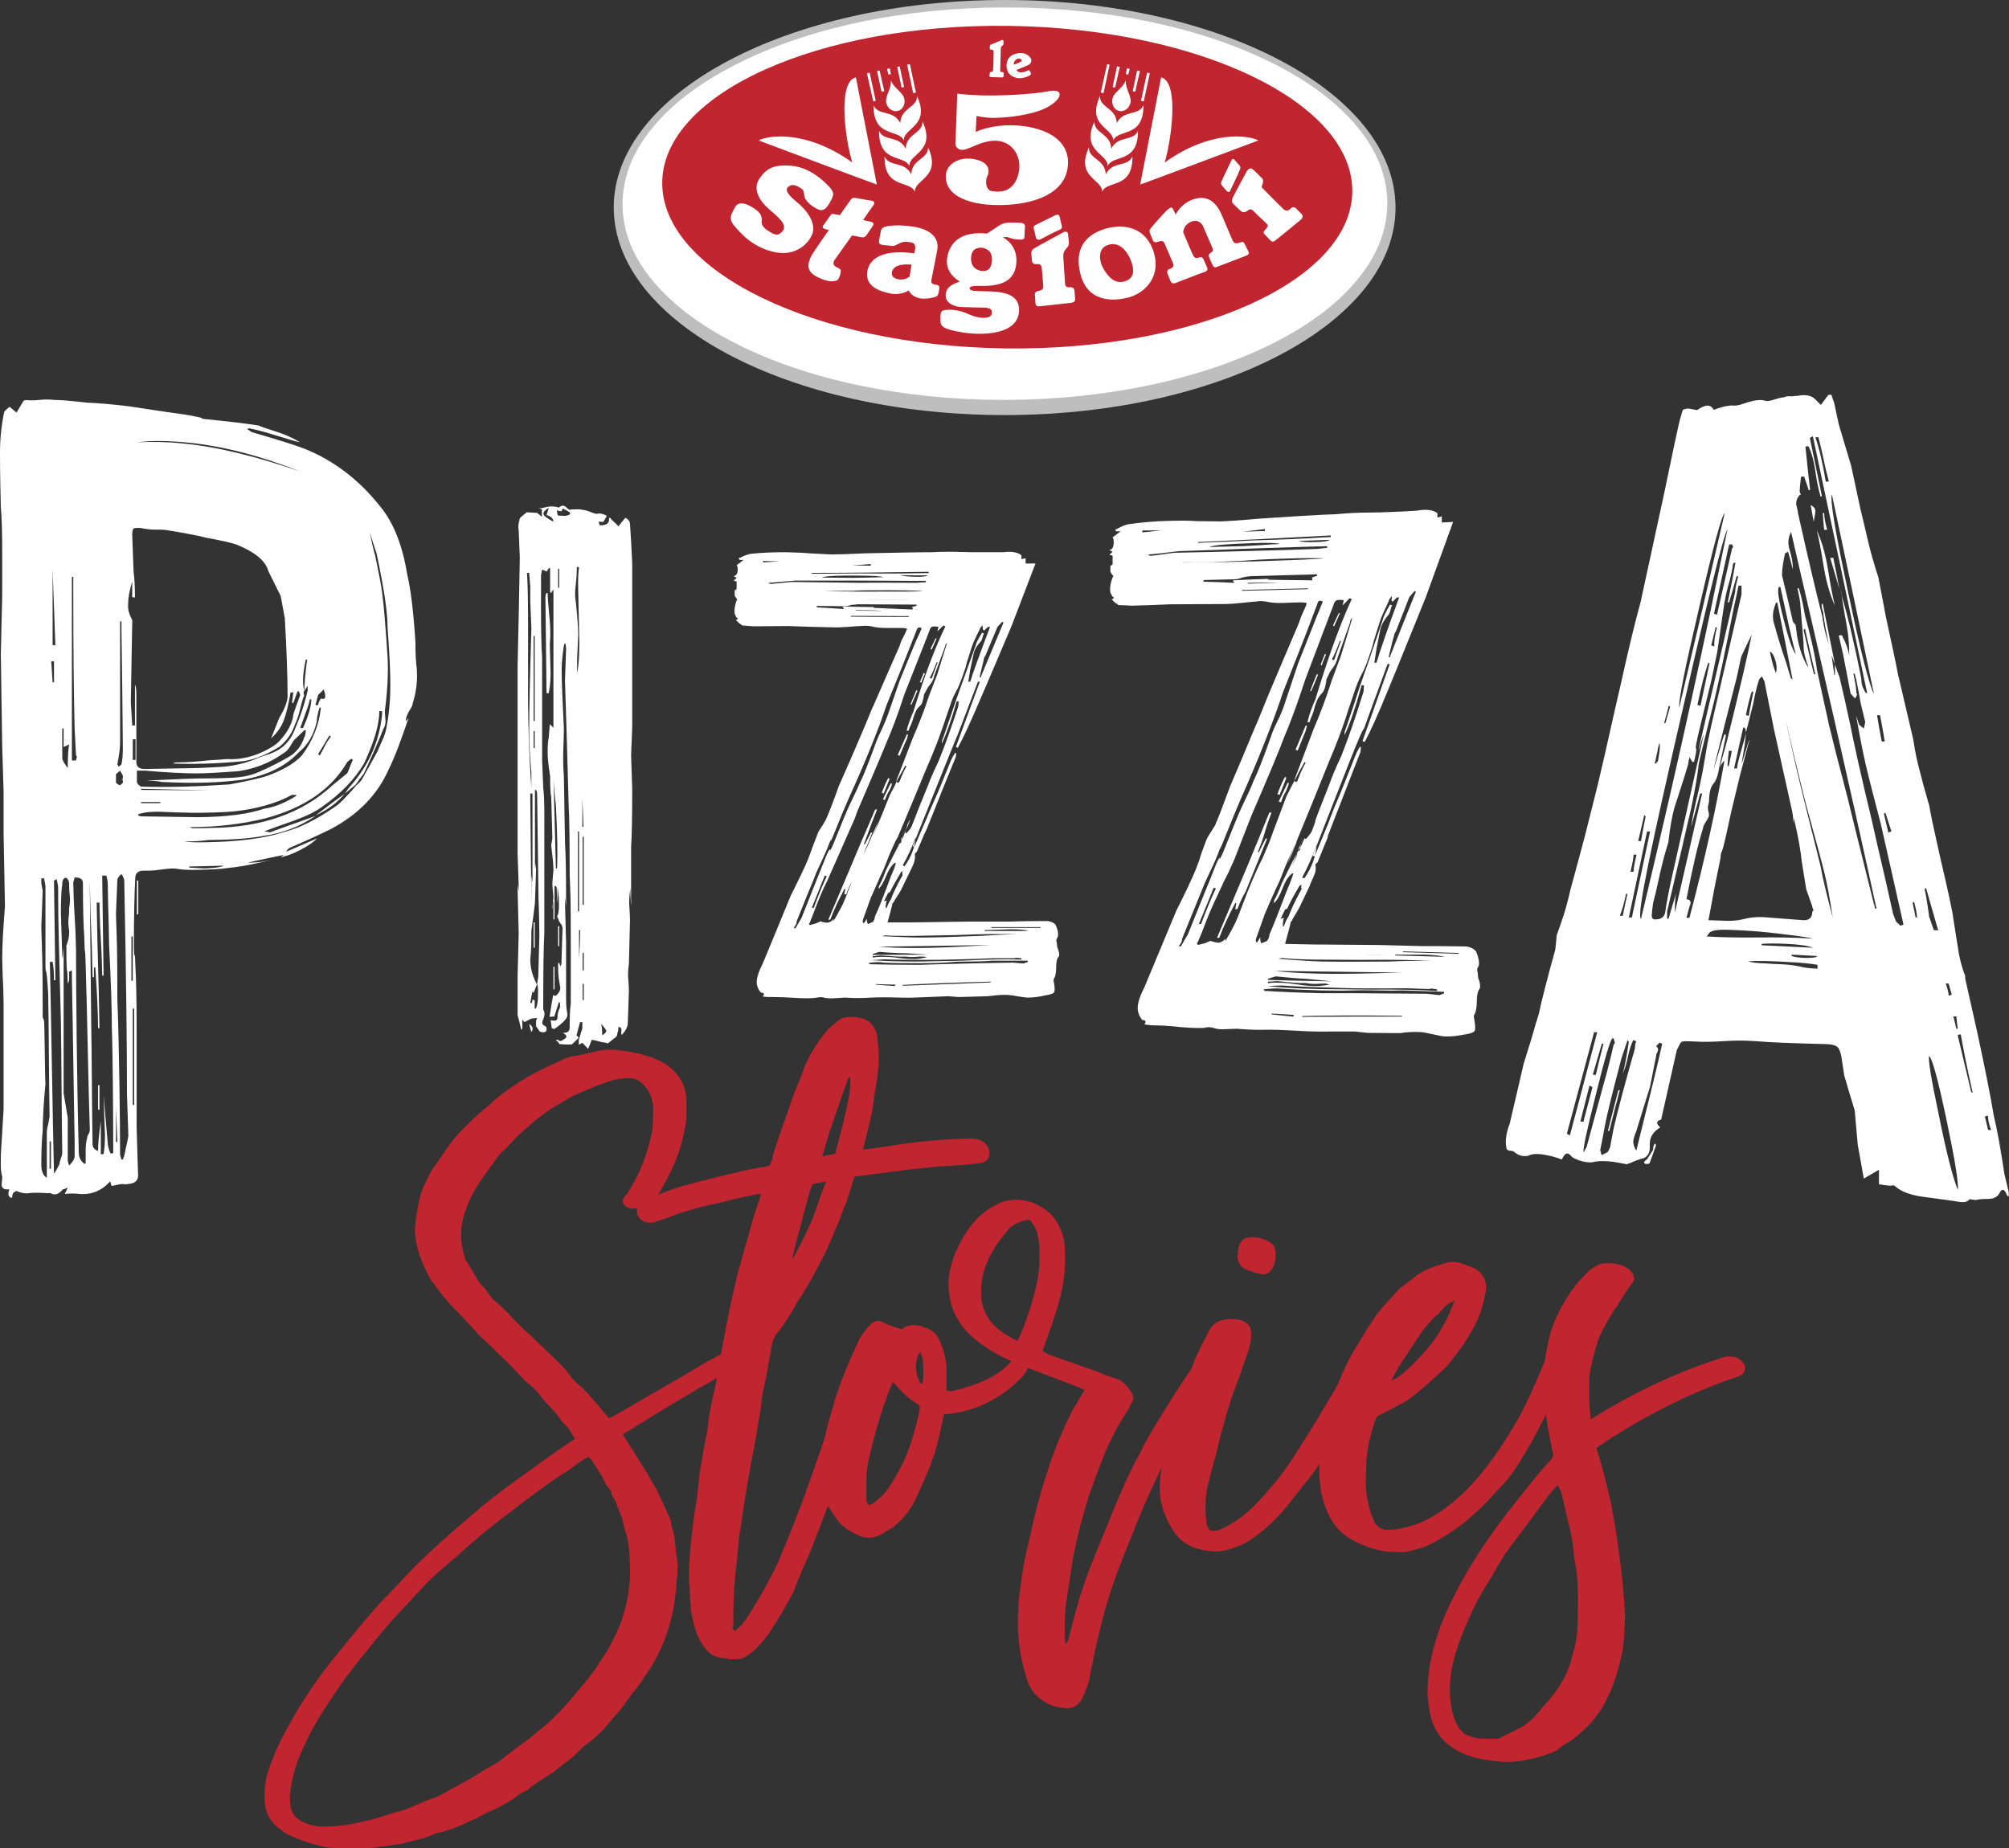 <?xml version="1.0" encoding="utf-8"?>
<!-- Generator: Adobe Illustrator 25.4.1, SVG Export Plug-In . SVG Version: 6.00 Build 0)  -->
<svg version="1.1" id="Layer_1" xmlns="http://www.w3.org/2000/svg" xmlns:xlink="http://www.w3.org/1999/xlink" x="0px" y="0px"
	 viewBox="0 0 729.3 671.1" style="enable-background:new 0 0 729.3 671.1;" xml:space="preserve">
<rect x="0" y="0" width="729.3" height="671.1" fill="#333333" stroke="none"/>
<style type="text/css">
	.st0{fill:#BFBEBE;}
	.st1{fill:#FFFFFF;}
	.st2{fill:#C1252F;}
</style>
<g>
	<g>
		<path class="st0" d="M364.7,150.7c78.4,0,141.9-33.7,141.9-75.3C506.6,33.7,443,0,364.7,0S222.8,33.7,222.8,75.3
			C222.8,117,286.3,150.7,364.7,150.7"/>
		<path class="st1" d="M364.6,145.2c-36.9,0-71.6-7.3-97.7-20.6c-12.8-6.5-22.8-14.1-29.8-22.5c-7.4-8.8-11.1-18.2-11.1-28
			c0-9.7,3.7-19.2,11.1-28c7-8.5,17.1-16.1,29.9-22.6C293,10.1,327.8,2.8,364.7,2.7h0.3c36.9,0,71.6,7.3,97.7,20.6
			c12.8,6.5,22.8,14.1,29.8,22.5c7.4,8.8,11.1,18.3,11.1,28c0,9.8-3.7,19.2-11.1,28c-7,8.5-17.1,16.1-29.9,22.6
			c-26.2,13.3-60.9,20.7-97.9,20.8L364.6,145.2L364.6,145.2z"/>
		<path class="st2" d="M240.4,66.1c0.5-32.3,56.9-57.7,126.1-56.7c69.2,1,124.9,28,124.4,60.3c-0.5,32.3-56.9,57.7-126.1,56.8
			C295.6,125.5,240,98.5,240.4,66.1"/>
		<path class="st1" d="M390.1,105.9c-0.2-2.1-1.5-1.5-2.2-1.6c-0.7-0.1-1.2-0.1-1.3-1.7c-0.1-1.6-0.5-7.9-0.6-9.2
			c-0.1-1.3,0.2-2.2,1.2-3.3c1-1,0.8-1.8,0.8-2.4c0-0.6-0.2-1.8-0.3-2.8s-1.2-0.9-2-0.4c-0.8,0.4-9.4,5.1-10.3,5.7s-1.1,1.2-1,2
			c0.1,0.8,0.2,1.8,0.2,2.1c0,0.2-0.1,1.7,1.6,1.6c1.8-0.2,1.9,0.7,2,1.7c0,0,0.4,4.3,0.5,6.1c0.1,1.8-0.9,1.7-2,2s-1.1,1.1-1,1.6
			c0,0.5,0.1,1.9,0.2,2.8c0.1,0.9,0.5,1.2,1.6,1.1c1.1-0.1,8.8-1,10.8-1.2c2-0.2,2-0.8,2-1.6C390.2,107.5,390.1,106.4,390.1,105.9
			 M360.1,94.6c-0.2,2.8-1.4,3.9-3.4,3.8c-1.5-0.1-4.2-0.9-4.2-4.5c0.1-3.5,2-3.9,3.7-4C358.8,90.2,360.3,91.8,360.1,94.6
			 M367.5,80.8c-3-0.1-4.2,0.7-5.1,1.3c-0.9,0.6-2,1.3-4.1,2.7c-12-1.2-14.1,5.9-14.5,9.1c-0.4,3.2,1.1,6.2,4.6,8.3
			c-2.2,0.9-4.9,1.7-5.1,4.8s3.1,4.2,4.9,4.4c1.8,0.2,6.7,0.2,9.3,0.3c2.6,0.1,2.9,1.3,2.4,2.6c-0.5,1.2-3.8,1.8-8.2-0.2
			c-4-1.9-7.5-1.8-9.2-1.4c-1.1,0.2-1.1,1.3-1.1,3.5s0.6,3.3,8.1,4.5c7.5,1.2,19.7,0.7,20.4-7.4c0.7-8.1-9-7.4-14.6-7.6
			c-2.2-0.1-3.3-0.2-3.3-1.1s2.6-0.8,4.9-0.8c10.2,0.1,11.6-4.8,12-7.8c0.8-6.8-4.3-9.6-4.5-9.6c-0.2-0.1-0.3-0.3,0-0.3
			c2.2-0.3,1.9,0.8,6,0.9c1.4,0,1.5-0.5,1.5-1.2c0-0.7,0.1-2.1,0.2-3.6C372.1,80.7,370.5,80.9,367.5,80.8 M451.9,88.7
			c-0.6-1.1-0.7-1-2.3-0.5c-1.6,0.5-1.9-0.4-2.3-1.3c-0.4-0.9-1.6-3.6-3.6-8.4c-1.5-3.7-4.5-8.4-10.9-6c-4.4,1.7-6,5.4-6,5.4
			s-0.6-1.2-0.8-1.6c-0.5-1.2-0.9-1.2-2-0.3c-1.1,0.9-5.7,6.1-6.2,6.8c-0.6,0.7-0.6,1.2-0.4,1.7c0.2,0.5,0.7,1.8,1.1,2.7
			c0.4,0.9,1,0.9,2.2,0.5c1.1-0.4,1.7-0.2,2.1,0.8c0.4,1,2.3,5.3,3,7c0.8,1.7-1.1,2.1-1.6,2.3c-0.5,0.3-0.6,0.9-0.4,1.5
			c0.2,0.6,0.8,2,1.1,2.7c0.3,0.7,0.9,1.1,1.7,0.8c0.8-0.3,10-3.9,10.8-4.1c0.8-0.2,1.1-0.9,0.8-1.6c-0.3-0.7-0.8-1.8-1.3-2.9
			c-0.5-1.1-1.1-0.9-2-0.6c-0.9,0.3-1.5-0.2-1.9-1.1c-0.4-0.8-3.5-8.2-3.5-8.2s0.1-2.5,2.7-3.7c2.6-1.2,4.1,0.5,4.6,1.7
			c0.5,1.2,2.6,6.1,3.2,7.4c0.6,1.3,0.1,1.7-0.5,2.1c-0.6,0.3-0.9,0.8-0.6,1.5c0.3,0.8,0.7,1.7,1.2,2.8c0.5,1,0.9,1.1,1.7,0.8
			c0.8-0.3,9.1-3.5,10.4-4c1.3-0.5,1.3-0.9,0.9-1.8C452.8,90.6,452.5,89.8,451.9,88.7 M472.5,77.7c-0.3-0.3-0.8-0.7-1.9-1.9
			s-2-0.2-2.5,0.3c-0.5,0.4-1.3,0.6-2.2-0.2s-7.9-7.9-7.9-7.9s0.1-0.5,0.3-1.1c0.2-0.5,0.4-1.6-0.1-2.1s-2.1-2.2-3.4-3.3
			c-1.2-1.1-2.2,0.6-2.7,1.6c-0.5,1-3.8,7-4.4,8.3c-0.7,1.3-0.5,2-0.2,2.4c0.4,0.4,2,2,2.8,2.7c1.2,1.2,2.4,0.1,3-0.3
			c0.6-0.4,1.1-0.1,1.5,0.2c0.4,0.4,4.3,4.2,5.1,4.9c0.8,0.7-0.1,1.6-0.7,2.2c-0.6,0.6-0.6,1.1-0.2,1.5c0.4,0.4,1.6,1.7,2.2,2.3
			s1.1,0.5,1.5,0.2c1.4-1,8.5-6.9,9.6-7.8C473.2,78.8,472.8,78,472.5,77.7 M316,80.5c-1-0.2-1.6-0.4-2.7-0.6c0,0,3-4.4,3.7-5.3
			c0.7-1,0.3-1.6-0.5-1.7c-0.8-0.1-4.6-0.8-5.7-1c-1.2-0.2-1.5,0-2.1,0.8c-0.6,0.8-3.8,5.4-3.8,5.4s-1.7-0.3-2.3-0.4
			c-0.6-0.1-0.8,0-1.2,0.6c-0.4,0.6-1.9,2.7-2.5,3.5s-0.1,1.2,0.8,1.4s1.2,0.3,1.2,0.3s-3.4,4.8-4.7,6.8c-1.2,1.8-2.1,3-2.6,5.1
			c-0.8,3.5,2.4,5,5,6c2.6,1.1,4.5,0.7,5.2,0.4s1.3-2.1,1.4-3.1c0.1-1-0.3-1.1-1.7-1.8c-1.4-0.7-1-1.9-0.4-2.7s4.6-6.5,6.2-8.7
			c0,0,2,0.3,3.2,0.6s1.6-0.2,2.1-0.8c0.4-0.6,1.2-1.7,2-2.9C317.5,81.2,317,80.7,316,80.5 M409.2,101.8c-3.9,1.8-6.5-0.7-8.5-4
			c-2-3.4-1.8-7.1,0.5-8.4c3.6-2,6.9,0.1,8.8,4C410.6,94.6,413.1,100,409.2,101.8 M399.9,83.5c-5.9,2.2-10.1,7-7.6,16.3
			c2.5,9.4,10.9,9.9,17.4,8.2c6.5-1.8,12.2-8.2,8.8-17.4C415,81.4,406.1,81.2,399.9,83.5 M330.2,100.4c0,0-1.6,1.5-4.2,1
			c-2.5-0.6-2.3-2-2.2-2.6c0.1-0.6,0.7-3.3,7.1-2.7L330.2,100.4z M339.2,103.3c-0.8-0.2-1.3-0.6-1.1-1.6c0.2-1,1-5.2,2.1-10.7
			c1.1-5.5-3.8-8-8.7-8.7c-4.9-0.8-8.7-0.4-10.1,0c-1.4,0.4-1.5,1.1-1.6,1.5c-0.1,0.5-0.4,1.8-0.7,3.6c-0.3,1.8,1.6,1.5,3.8,1.8
			c2.1,0.4,2.5-0.4,3.7-0.9c1.2-0.5,1.9-0.7,4.1-0.3c2.2,0.4,1.5,2.6,1.2,4c-7.5-1.1-15.6-0.2-17,6.2c-1.3,6.4,5.8,7.8,8.5,8.4
			c2.7,0.6,5.4-0.5,6.5-1.1c2.4,4.5,8.9,2.6,9.9,2.2c1-0.4,1-2,1.2-3.2C341,103.4,340,103.4,339.2,103.3 M445.2,69.2
			c0.7,0.8,1.1,0.6,1.4,0s3.2-6.7,3.5-7.6c0.3-0.8,0.2-1.2-0.2-1.6c0,0-1.5-1.7-1.8-2c-0.5-0.6-0.8-0.3-1.1,0.3
			c-0.3,0.6-3,6.2-3.5,7.4c-0.5,1.2,0,1.5,0.2,1.8C444,67.9,444.5,68.4,445.2,69.2 M359.7,28c0.8,0,3.7,0.1,4.1,0.1
			c0.4,0,0.5,0,0.5-0.5c0-0.4,0-0.6,0.1-0.9c0-0.2,0-0.4-0.4-0.5c-0.3,0-0.4-0.1-0.6-0.1s-0.4-0.1-0.3-0.8c0-0.7,0.2-7.6,0.2-7.6
			c0-0.5,0.1-0.7,0.4-1c0.3-0.2,0.6-0.3,0.6-1.1V15c0-0.3-0.2-0.7-1-0.3c-0.8,0.4-2.9,1.2-3.6,1.5c-0.2,0.1-0.4,0.3-0.4,0.8
			c0,0.5-0.1,1,0.4,1c0.5,0.1,1,0,1,0.9c0,0.9-0.1,5.9-0.2,6.4s0,0.8-0.5,0.8s-0.6,0-0.7,0.5C359.2,27.1,358.9,27.9,359.7,28
			 M365.1,74.4c12.8-0.6,22.9-5.5,22.6-15.9c-0.3-9.7-12.1-13.3-22-13c-7.1,0.2-11.5,2.4-11.5,2.4l0.3-5.8c0,0,3,0.7,6,0.7
			c4.8,0,14.8-1,20.1-4.1c4.1-2.4,4.2-4.2,4-4.8c-0.2-0.6-0.9-1.4-4.4-0.7c-4.5,0.9-20.5,2.3-32.7,0.8c0,0-0.5,14.7-0.6,16.4
			c-0.1,1.7-0.2,2.4,0.4,3.1c2.4,2.9,6.7-2,13.3-2.4c7-0.4,11,6.2,8.9,12.8c-2,6.2-6.9,5.9-9.4,5.5c-2.5-0.4-2.4-4.2-1.7-5.4
			c1-1.9,0.8-5.2-4.7-6.2c-5.8-1.1-10,2-10.3,5.5C342.6,71.2,352.3,75,365.1,74.4 M383,78.2c-0.6,0.3-6.4,3.1-7.1,3.5
			c-0.7,0.4-0.8,0.6-0.5,1.8c0,0,0.4,1.4,0.6,2.6c0.2,0.9,1,1.1,1.7,0.8c0.7-0.4,5.7-3,6.8-3.4c1-0.4,1.2-1,0.9-1.8
			s-0.4-1.8-0.7-2.9C384.4,77.6,383.8,77.9,383,78.2 M289.3,73.4c-3.7-3-4.6-4.8-2.8-5.8c1.7-1.1,3.5,0.3,4.6,1s0.5,2.9,1.5,4
			c0.9,1.1,1.4,1.8,3.7,3.1c2.3,1.3,3.6,0.5,5.4-3c0.8-1.7,1.4-2.5-0.5-4.7c-2-2.2-7.2-7.2-13.8-7.8s-9.4,1.1-11.8,4.8
			c-2.4,3.7,0.1,7.9,3.4,10.8s7.2,5.8,5,8.2c-1,1.1-1.9,1.8-4.2,0.4c-2.3-1.4-3.4-2.4-3.3-4c0.1-1.6,0-2.9-2.7-4.7
			c-2.7-1.8-5.7-2.9-7-0.4c-1.4,2.5-2.4,4.2-0.3,6.6s6.5,8,15,9.7c8.6,1.7,13.4-4.8,13.7-8C295.5,80.2,293,76.4,289.3,73.4
			 M369.5,21.3c1-0.3,1.8,0.7,1.1,1.1c-0.7,0.4-2.6,1.1-2.6,1.1C368,22.4,368.6,21.6,369.5,21.3 M372.7,27.9
			c0.9-0.3,1.8-0.8,1.5-1.4c-0.3-0.6-0.5-1.2-1.1-0.9c-0.6,0.3-3.1,1.5-4.1-0.2c0,0,4.2-1.7,4.5-1.9c0.3-0.1,1-0.9,0.9-1.8
			c-0.1-0.6-1.8-3.4-5.9-2.1c-4.1,1.2-3.3,5.8-2.3,7C366.8,27.3,368.8,29.3,372.7,27.9"/>
		<path class="st1" d="M310.7,28.1c0,0,7.6,38.8,7.6,38.9s-42.9-16-42.9-16c3.7-2,17.5-3.8,34,8C306.9,51,303.9,29.7,310.7,28.1"/>
		<path class="st1" d="M326.8,44.7c-2.5-5-8-2.5-9.7-6.5c-0.1,12,9.2,8.5,11,12.8c-0.1-4.7,9.8-5.2,4.8-16.1
			C333,39.1,327,39.1,326.8,44.7"/>
		<path class="st1" d="M328.8,54c-2.5-5-8-2.5-9.7-6.5c-0.1,12,9.2,8.5,11,12.8c-0.1-4.7,9.8-5.2,4.8-16.2
			C335,48.5,329,48.4,328.8,54"/>
		<path class="st1" d="M330.8,63.3c-2.5-5-8-2.5-9.7-6.5c-0.1,12,9.2,8.5,11,12.8c-0.1-4.6,9.8-5.2,4.8-16.1
			C337,57.8,331,57.7,330.8,63.3"/>
		<path class="st1" d="M325.8,40.3c-2.5,0.5-4.5-2.1-4.1-4.3c0.3-2.2,1.9-4.1,1.7-6.8c1,2.5,3.2,3.6,4.4,5.5
			C329,36.6,328.3,39.8,325.8,40.3"/>
		<polygon class="st1" points="325.7,24.3 326.6,24.1 328.2,31.6 327.3,31.8 		"/>
		<polygon class="st1" points="322,25 322.5,27.1 323.4,26.9 323,24.8 		"/>
		<polygon class="st1" points="329.3,23.5 330.3,23.3 332.5,33.6 331.5,33.8 		"/>
		<polygon class="st1" points="319.3,25.6 318.4,25.8 320,33.3 321,33.1 		"/>
		<polygon class="st1" points="315.7,26.4 314.7,26.6 317,36.8 317.9,36.6 		"/>
		<path class="st1" d="M421.5,28.1c0,0-7.6,38.8-7.6,38.9s42.9-16,42.9-16c-3.7-2-17.5-3.8-34,8C425.2,51,428.2,29.7,421.5,28.1"/>
		<path class="st1" d="M405.4,44.7c2.5-5,8-2.5,9.7-6.5c0.1,12-9.2,8.5-11,12.8c0.1-4.7-9.8-5.2-4.8-16.1
			C399.1,39.1,405.2,39.1,405.4,44.7"/>
		<path class="st1" d="M403.4,54c2.5-5,8-2.5,9.7-6.5c0.1,12-9.2,8.5-11,12.8c0.1-4.7-9.8-5.2-4.8-16.2
			C397.1,48.5,403.2,48.4,403.4,54"/>
		<path class="st1" d="M401.4,63.3c2.5-5,8-2.5,9.7-6.5c0.1,12-9.2,8.5-11,12.8c0.1-4.6-9.8-5.2-4.8-16.1
			C395.1,57.8,401.2,57.7,401.4,63.3"/>
		<path class="st1" d="M406.3,40.3c2.5,0.5,4.5-2.1,4.1-4.3c-0.3-2.2-1.9-4.1-1.7-6.8c-1,2.5-3.2,3.6-4.4,5.5
			C403.1,36.6,403.9,39.8,406.3,40.3"/>
		<polygon class="st1" points="406.5,24.3 405.5,24.1 403.9,31.6 404.8,31.8 		"/>
		<polygon class="st1" points="408.7,26.9 409.6,27.1 410.1,25 409.1,24.8 		"/>
		<polygon class="st1" points="402.8,23.5 401.9,23.3 399.6,33.6 400.6,33.8 		"/>
		<polygon class="st1" points="412.8,25.6 413.8,25.8 412.1,33.3 411.2,33.1 		"/>
		<polygon class="st1" points="416.4,26.4 417.4,26.6 415.2,36.8 414.2,36.6 		"/>
	</g>
	<g>
		<g>
			<path class="st1" d="M98.9,312.3c-2,0.3-4.4,0.8-7,1.4c-2.7,0.6-5.9,1.1-9.6,1.5c-2,0.3-5.4,0.5-10.1,0.6c-3.3,0.1-5.9,0-7.5-0.3
				c-1.3-0.3-3.1-0.2-5.3,0.1s-3.9,0.5-5.3,0.5c-0.7,0-1.3,0-2,0c-2,0-3,1-3,2.7c-0.3,5.6-0.5,13.9-0.5,25c0.2,7.5,0.3-1.5,0.5,5.9
				c0.3,5.2,0.5,12.8,0.5,22.8c0,6.7,0,30.1,0,36.8c0.2,5.5,0.3,11.1,0.5,16.6c0.3,2.3-0.7,3.6-3,3.9c-0.5,0.1-1,0.1-1.5,0.2
				c-1-0.2-1.9-0.1-2.8,0.1c-0.8,0.2-1.6,0.4-2.3,0.5c-0.2-0.6-0.3-1.1-0.5-1.7c-2.3,2.6-5,4.1-8,4.5c-1.3,0.2-2.7,0.2-4,0
				c-1.3-0.1-2.9-0.1-4.5,0.1c0.7-1.3,1-2.1,1-2.4c-0.3,0.3-0.8,0.5-1.2,0.6s-0.8,0.2-0.8,0.5c-0.7,0.7-1.3,1.1-1.8,1.3
				c-0.5,0.2-1.1,0.2-1.8,0c-0.3-0.3-0.8-0.4-1.5-0.3c-3.4-0.2-5.7-0.2-7,0c-1.3,0.2-2.8-0.1-4.5-0.8c-0.3,0.2-0.7,0.4-1,0.6
				c-0.3,0.4-0.5,1-0.5,1.9c-1.3-0.1-1.7-1.1-1-3.1c-2,0.2-2.9-0.4-2.8-1.9c0.2-1.5,0.2-2.5,0.2-2.8c-0.3-0.9-0.5-2.2-0.5-4
				c0-1.2,0-2.4,0-3.7c0.3-5.5,0.7-11,1-16.6c0-0.9,0-1.8,0-2.7c0-6.5,0-29.7,0-36.2c-0.2-10.8-0.3-5.2-0.5-16c0-4,0.3-10.2,1-18.8
				c-0.2-8.8-0.3-17.6-0.5-26.5c0-5,0-10,0-15.1c-0.2-5.5-0.3-11-0.5-16.5c-0.2-11.1-0.3-22.2-0.5-33.4c0.2-7.2,0.3-14.3,0.5-21.5
				c0-5.3,0-10.7,0-16c0-7.3-0.2-12.7-0.5-16.1C0.2,179.8,0,173.1,0,164.2c0-4.9,0.5-9.7,1.5-14.5c0-0.3,0.7-1,2-2
				c0.8,0.7,1.7,1.4,2.5,2.1c0.8-1.4,1.7-2.8,2.5-4.2c0.3-0.3,0.8-0.4,1.5-0.3c1,0.1,2.4,0.1,4.3-0.1c1.8-0.2,3.6-0.2,5.3,0
				c2.7,0,6.7,0.4,12,1c3.3,0.1,8.4,0.5,15.1,1.3c7.2,1.1,14.4,2.2,21.6,3.2c1.5,0.3,3,0.6,4.5,0.9c0.3,0.2,0.7,0.4,1,0.5
				c9.1,0.9,15.8,1.7,20.1,2.4c0.7,0.4,2.7,1,6,2.1c3.3,1,6.4,2.4,9.1,4c-2-0.4-4.9-1.3-8.8-2.5c-3.9-1.2-7.1-2.1-9.8-2.6
				c-0.3,0-0.5,0.1-0.5,0.4c0.5,0.3,1,0.7,1.5,1c8.7,2.5,15.1,4.5,19.1,6c10.7,4.3,20,11.4,27.7,21.2c4.7,5.8,7.9,13.9,9.6,24.3
				c1.3,5.5,2.3,13.7,3,24.6c0,4.4,0.2,7.6,0.5,9.8c0.3,4.4-0.2,8.6-1.5,12.6c0,0.6-0.4,1.5-1.3,2.8c-0.8,1.4-1.2,2.6-1.2,3.7
				c0.3-0.4,0.7-0.8,1-1.2c-2.7,8.1-5,14.2-7.1,18.4c-4,9.3-11.1,16.6-21.1,21.9c-3.4,1.7-8.4,4-15.1,6.9c-0.7,0.6-1,1-1,1.3
				c3.7-1.6,7.4-3.2,11.1-4.8c-1.3,1.4-3.4,2.8-6.3,4.3s-5.3,2.3-7.3,2.6c0.3,0,0.8-0.3,1.5-0.9c-4.4,0.9-8.7,1.8-13.1,2.8
				c2,0,3-0.1,3-0.1C92.9,313.2,94.9,312.9,98.9,312.3z M16.5,321.6c-0.2-0.9-0.3-1.8-0.5-2.7c-0.3,0-0.7,0-1,0c0,0.6,0,1.2,0,1.8
				c0.2,0.9,0.3,1.8,0.5,2.7c-0.2,4.4-0.3,8.7-0.5,13.1c0.3,11.1,0.5,11.1,0.5,32.8c0.2,0.4,0.3,0.9,0.5,1.3
				c0.2,2.1,0.3,20.8,0.5,22.9c-0.7,7.3-1,13-1,17.2c-0.3,2.7-0.5,6.8-0.5,12.2c0,2.4,0.7,4,2,4.7c0-0.6,0-1.2,0-1.8
				c0-4.8,0-9.6,0-14.4c0-1.2,0.2-2.3,0.5-3.2c0.2-0.9,0.3-1.8,0.5-2.8c-0.2-9.3-0.3-35.2-0.5-44.5c-0.7-12.6-1-5.4-1-11.5
				C16.5,340.2,16.5,330.9,16.5,321.6z M21.1,321.9c-0.2-0.9-0.3-1.8-0.5-2.7c-0.3,0.2-0.7,0.3-1,0.5c0.2,17.5,0.3,18.6,0.5,36.2
				c-0.2,0-0.3,0-0.5,0c0-3-0.2-5.2-0.5-6.7c-0.3,0-0.7,0-1,0.1c0.5,20.1,1,56.7,1.5,76.8c0.3-0.3,1-1.5,2-3.4
				c0-0.6,0.2-1.3,0.5-2.1c0.3-0.8,0.5-1.5,0.5-2.1c-0.2-10.3-0.3-37.2-0.5-47.5C21.4,341.7,21.1,336.3,21.1,321.9z M18.5,424.3
				c0-3.3,0-6.6,0-9.9c-0.2,0-0.3,0-0.5,0c0,3.3,0,6.6,0,9.9C18.2,424.4,18.4,424.4,18.5,424.3z M19.6,247.7c0-2.6,0-5.1,0-7.6
				c-0.3,0-0.7,0-1,0c0.2,2.6,0.3,5.1,0.5,7.7C19.2,247.7,19.4,247.7,19.6,247.7z M20.1,234.3c-0.3-9.2-0.7-18.3-1-27.5
				c0,9.1,0,18.3,0,27.4C19.4,234.2,19.7,234.2,20.1,234.3z M24.6,357.3c-0.2-8.6-0.3-0.9-0.5-9.5c0-1.5,0-3,0-4.5
				c0.7-1.8,1-3.3,1-4.5c0-0.3,0-0.6,0-0.9c-0.3-1.8-0.4-3.3-0.2-4.7c0.2-1.4,0.2-2.5,0.2-3.4c0.3-1.8,0.4-3.4,0.2-4.9
				s-0.2-2.8-0.2-4c0-0.9-0.3-1.6-1-2.2c-1,0-1.5,0.8-1.5,2.3c-0.3,2.1-0.5,5.5-0.5,10.3c0.2,5.2,0.3,10.5,0.5,15.7
				c0.3,3.6,0.5-7.6,0.5-0.7c0,9.4,0,35.4,0,44.9c0,1.9,0,3.9,0,5.8c0.5,2.9,1,5.9,1.5,8.8c0,5.2,0,10.5,0,15.7
				c0.2,0.6,0.3,1.2,0.5,1.7c1.3-1.3,2-2.5,2-3.4c0-1.8,0-3.6,0-5.4c-0.3-14.3-0.7-45.1-1-59.4c0-0.9,0-1.8,0-2.7
				c-0.3,0.2-0.7,0.3-1,0.5c0,2.1,0,3.1,0,3.1S24.9,356.4,24.6,357.3z M25.1,270.3c-0.7,0.3-1.3,0.6-2,0.9c0-2.2,0-4.5,0-6.7
				c-0.2,0-0.3,0-0.5,0c0,3.6,0,7.2,0,10.8c0,0.6,0.7,1.8,2,3.6C24.6,275.2,24.7,272.4,25.1,270.3z M26.1,209.5
				c0,22.2,0,44.4,0,66.6c0.5,0,1,0,1.5,0c0-0.3,0.1-0.6,0.2-0.9c0.2-0.3,0.1-0.6-0.2-0.9c-0.2-3.1-0.3-6.3-0.5-9.4
				c-0.3-11.3-0.5-28.3-0.5-51c0-1.5,0-3,0-4.5C26.4,209.5,26.2,209.5,26.1,209.5z M30.6,422.5c0.2,0,0.3,0,0.5-0.1c0-1.5,0-3,0-4.5
				c0-2.1,0.2-3.6,0.5-4.5c0-0.6,0.2-1.1,0.5-1.6c0.3-0.5,0.5-1,0.5-1.6c-0.5-14.3-1-45.3-1.5-59.6c-0.2-8.9-0.3-1.4-0.5-10.3
				c-0.3-4.1-0.5-10.7-0.5-19.6c0-1.5-1-2.2-3-2.1c-0.2,0.6-0.3,1.2-0.5,1.8c0.3,13.7,0.7,11,1,24.7c0,12.8,0.3,48.3,1,73.2
				C28.6,420.1,29.2,421.5,30.6,422.5z M32.1,258.4c0,3.1,0,6.2,0,9.4C32.1,264.6,32.1,261.5,32.1,258.4z M34.1,351.3
				c0,1.2,0,2.4,0,3.5c-0.2,0-0.3,0-0.5,0c-0.3-17-0.7-17.6-1-34.7c0,0.7,0,1.5,0,2.2c0.2,21.6,0.3,26.9,0.5,48.5
				c0.2,9.3,0.3,35.2,0.5,44.6c0,1.2,0.7,2,2,2.5c0-2.4,0.3-6,1-10.8c0,4,0,8,0,12c0.3,0,0.7-0.1,1-0.1c0.3-1.5,0.5-3.9,0.5-7.1
				c-0.2-4.7-0.3-9.4-0.5-14.1c0.5,5.7,1,11.4,1.5,17.1c0,0.9,0.3,2.2,1,3.9c0.3,0,0.7-0.1,1-0.1c0-0.4,0-0.9,0-1.3
				c0-12.1-0.2-37.8-0.5-44c0-6.8-0.3-16.9-1-30.4c-0.2-13.1-0.3-9.8-0.5-22.9c-0.2-0.7-0.3-1.5-0.5-2.2c-0.5,0-1,0-1.5,0
				c0.2,17.6,0.3,18.7,0.5,36.3c-0.2,0-0.3,0-0.5,0c-0.3-14.3-0.7-12.2-1-26.5c-0.3,0-0.7,0-1,0c0.3,20.7,0.7,25,1,45.6
				c-0.2,0-0.3,0-0.5,0c0-4.7-0.3-12.1-1-22.1C34.4,351.3,34.3,351.3,34.1,351.3z M35.6,394c0.2,0,0.3,0,0.5,0c0,3,0,5.9,0,8.9
				c-0.2,0-0.3,0-0.5,0C35.6,399.9,35.6,397,35.6,394z M44.1,282.9c0.2,0,0.3,0,0.5,0c0-0.4,0-0.9,0-1.3c-0.3-0.6-0.7-1.2-1-1.8
				c-0.5,0.4-1,0.9-1.5,1.3c0,1,0,2.1,0,3.1c0.7,0.6,1.2,0.9,1.5,0.9c0.3-0.3,0.7-0.6,1-0.9c0-0.6,0-0.9,0-0.9
				S44.5,283.2,44.1,282.9z M43.6,419.3c0.2,0.6,0.3,1.1,0.5,1.7c0.2,0,0.3,0,0.5,0c0.2-0.5,0.3-0.9,0.5-1.4c1-4.5,1.5-6.9,1.5-7.2
				c-0.2-5-0.3-9.9-0.5-14.9c0-17.3-0.3-43.4-1-78c0-0.3-0.3-1-1-2.2c-1,0.9-1.5,1.6-1.5,2.2c-0.2,4.1-0.3,8.2-0.5,12.4
				c0.3,10.3,0.5,9.6,0.5,30.8C43.3,380.3,43.6,410.2,43.6,419.3z M42.6,414.6c-0.2-4.2-0.3-8.5-0.5-12.8c0,4.3,0,8.5,0,12.8
				C42.3,414.6,42.5,414.6,42.6,414.6z M44.1,228.7c0-1,0-2.1,0-3.1c-0.2,0-0.3,0-0.5,0c0,1.9,0,3.8,0,5.7c0,12.8,0,25.6,0,38.3
				c0,1.8-0.3,4.4-1,7.9c0.2,0.3,0.3,0.6,0.5,0.9c0.3-0.3,0.7-0.6,1-0.9c0.3-1.5,0.5-3.4,0.5-5.7C44.5,257.5,44.3,243.1,44.1,228.7z
				 M111.5,249.2c-0.3,0.6-0.7,1.1-1,1.6c0-2.5,0.3-6.3,1-11.3c-0.2,0-0.3,0-0.5,0c-0.7,3.3-1,5.8-1,7.5s0.2,2.9,0.5,3.8
				c-0.3,0.3-0.4,0.7-0.2,1.2c0.2,0.6,0.1,1-0.2,1.2c-0.3,1.1-0.8,2.7-1.3,4.8c-0.5,2.1-1.1,3.8-1.8,5.2c-1,3.1-2.9,5.7-5.5,7.9
				c-5.4,3.3-10.2,5.1-14.6,5.4c-9.1,0.8-17.1,1-24.1,0.7c0.3-0.3,1-0.4,2-0.4c2.3,0,6.2-0.2,11.6-0.8c2-0.1,4-0.2,6-0.4
				c5,0.3,10.1-0.9,15.1-3.7c2-1.1,3.3-2.1,4-2.9c3-3.3,4.7-6.5,5-9.6c0.3-1.1,1.2-3.5,2.5-7.1c-0.2-0.4-0.3-0.9-0.5-1.3
				c-0.2,0-0.3,0-0.5,0c-0.5,1.4-1,2.8-1.5,4.2c-0.2,0-0.3,0-0.5,0c0.2-1.3,0.3-2.5,0.5-3.8c-0.3,0-0.7,0-1,0
				c-0.7,3.9-1.4,7.1-2.3,9.6c-0.8,2.5-2.4,4.9-4.8,7.1c1-2.5,2-5,3-7.5c2-3.3,3-6,3-7.9c0-6.4-0.3-15.9-1-28.2
				c-0.5-2.7-1-5.4-1.5-8.1c-1.5-3-3-6.1-4.5-9.1c-1-3.7-4.9-6.9-11.6-9.6c-2-0.7-5.7-1.5-11.1-2.5c-3-0.8-7.9-1.7-14.6-2.8
				c-1-0.1-2.3-0.1-3.8-0.1c-1.5,0-3.3-0.2-5.3-0.6c-1.3-0.1-2.2,0-2.5,0.2c-0.3,0.3-0.5,1-0.5,2.2c0.2,4.6,0.3,9.1,0.5,13.6
				c0.3,2.1,0.5,5.1,0.5,9.2c-0.3,0-0.7,0-1-0.1c0-1.9,0-3.8,0-5.7c-0.3,1.1-0.7,2.4-1,3.9c-0.3,1.4-0.5,3.2-0.5,5.2
				c0,1.5,0.5,3.1,1.5,4.9c0,0.3,0,0.6,0,0.9c-0.2,9.6-0.3,19.3-0.5,29c0.2,2.8,0.3,5.6,0.5,8.4c0.3,0,0.7,0,1,0c0-5,0-9.9,0-14.9
				c0.3,0.6,0.5,1.8,0.5,3.5c0,8.2,0,16.4,0,24.6c0,1.8,1,2.6,3,2.6c5.7-0.1,11.4-0.2,17.1-0.3c1,0,4.2-0.1,9.5-0.4
				c5.3-0.2,10.2-1.4,14.6-3.3c0.7-0.3,2-0.8,4-1.4c2-0.7,3.7-1.6,5-2.7c2-1.7,3.5-3.9,4.5-6.7c1.3-3.1,2.3-5.8,3-8.1
				c0.7-2.4,1.2-4.2,1.5-5.6c0-0.6,0-1.1,0-1.7C111.8,249.2,111.7,249.2,111.5,249.2z M48.2,356.1c0-10.8,0-5.2,0-16.1
				c-0.2,0-0.3,0-0.5,0c0,10.8,0,5.3,0,16.1C47.8,356.1,48,356.1,48.2,356.1z M49.2,275.9c0-2.5,0-5,0-7.5c-0.3,0-0.7,0-1,0
				c0,2.5,0,5,0,7.5C48.5,275.9,48.8,275.9,49.2,275.9z M48.2,366.2c0,6.1,0,28.9,0,35c0.2,0,0.3,0,0.5,0c0-6.1,0-28.9,0-35
				C48.5,366.2,48.3,366.2,48.2,366.2z M49.7,160.6c5.3-0.3,10.9-0.2,16.6,0.4c12.7,1.2,27,4.8,42.7,10.2
				c-14.1-5.6-27.7-9.2-40.7-10.5C61.2,160,55,159.9,49.7,160.6z M116.5,256.9c-0.2,0-0.3,0-0.5,0c-0.7,2.2-1,3.9-1,5
				c-1,4.7-3.2,8.5-6.5,11.2c-5,5.3-11.9,8.6-20.6,10c-8,1.1-17.8,1.4-29.2,0.8c-1.3-0.3-3.2-0.4-5.5-0.5c10-0.5,17.4-0.8,22.1-0.8
				c1.3,0,4.1,0,8.3-0.2c4.2-0.1,7.8-0.9,10.8-2.3c4.3-1.9,7.9-3.8,10.6-5.4c2.7-1.6,4.5-4,5.5-7.1c0.3-0.5,0.5-1.4,0.5-2.5
				c-0.2,0-0.3,0-0.5,0c-1,1-2,1.9-3,2.9c-0.7,0.5-1.3,1.5-2,2.7c-0.7,1.2-1.5,2.2-2.5,2.7c-5,3.6-10.6,5.8-16.6,6.6
				c-6.7,0.5-11.7,0.8-15.1,0.8c-4.4,0-10.5-0.3-18.6-1c-1,0-2,0-3,0c0,1.3,0,2.6,0,4c0,0.6,0.5,1.2,1.5,1.8
				c9.7,0.3,20.4,0,32.1-0.8c6-1.1,10.4-2.1,13.1-2.9c5.7-2,10.1-4.4,13.1-7.5C113.5,269.1,115.8,263.3,116.5,256.9z M50.2,332
				c-0.2,0-0.3,0-0.5,0c0-4.1,0-8.2,0-12.3c0.2,0,0.3,0,0.5,0C50.2,323.9,50.2,328,50.2,332z M107.5,289c0-0.1,0-0.3,0-0.4
				c-0.5,0-1,0-1.5,0c-5.7,3.1-12.8,5.1-21.1,6c-3.3,0.3-8.4,0.5-15.1,0.5c-4.2-0.1-8.4-0.2-12.6-0.4c-2.3,0-4.2,0.2-5.5,0.5
				c-0.5,0.1-1,0.3-1.5,0.4c0,0.1,0,0.3,0,0.4c0.3,0.3,0.8,0.4,1.5,0.4c6.7,0.1,13.4,0.2,20.1,0.3c10.4-0.1,18.4-1.1,24.1-3.1
				C99.6,293.1,103.4,291.5,107.5,289z M76.8,286.9c-8.5-0.1-17.1-0.3-25.6-0.5c0,0.1,0,0.3,0,0.4C59.7,286.9,68.2,286.9,76.8,286.9
				z M58.2,291.2c-2.3,0-4.7,0-7,0c0,0.1,0,0.3,0,0.4c2.3,0,4.7,0,7,0C58.2,291.5,58.2,291.4,58.2,291.2z M129.1,284.9
				c-1.3,1.1-2.7,2.2-4,3.3c0.5-0.7,1-1.4,1.5-2.1c7-7.7,11.1-16.6,12.1-26.7c0-0.4,0-0.8,0-1.2c-0.3,0-0.7,0-1,0
				c0,4.9-1.9,11.2-5.5,18.9c-3.4,5.8-8.4,11-15.1,15.7c-2.7,2-6.3,3.7-10.8,5.3c-4.5,1.6-8,2.8-10.3,3.7c0.7,0.1,1.3,0.3,2,0.4
				c4.4-1.6,8.7-3.2,13.1-4.7c1.2-0.4,2.3-0.9,3.5-1.3c-5.7,3.9-12.1,6.4-19.1,7.3c-4.4,0.9-11.1,1.4-20.1,1.5
				c-1.7,0.3-4.5,0.5-8.5,0.5c1.7,0.3,4.3,0.4,8,0.3c11.7-0.2,21.1-1.4,28.2-3.7c5.7-1.5,11.7-4.5,18.1-8.9c1.3-0.8,2.8-2.1,4.5-4
				c1.7-1.8,2.9-3.1,3.5-3.9c1.3-1.1,2.2-2.1,2.5-2.9c1.9-3.3,3.7-6.6,5.5-9.9c0.3-0.8,0.8-2,1.5-3.5c0.7-1.5,1.2-2.9,1.5-4.3
				c0.3-1.6,0.7-3.8,1-6.5c0.3-2.7,0.5-6,0.5-9.8c0-4.4-0.3-11.2-1-20.6c0-5.8-1.4-14.7-4-26.9c-0.8-2.5-1.7-5-2.5-7.6
				c0.7,3.3,1.3,6.1,2,8.4c1.3,6.4,2.2,10.8,2.5,13.3c0.7,5.2,1.3,13.1,2,23.5c0.3,5.8,0,12.3-1,19.7c0,0.5,0.1,1.5,0.2,2.9
				c0.2,1.4-0.1,2.6-0.8,3.7c-1.3,3.5-3.7,8.9-7,16C131.1,282.1,130.1,283.5,129.1,284.9z M128.1,275.8c-0.3,0-0.5-0.1-0.5-0.4
				c-0.5,0.4-1,0.8-1.5,1.2c-5.7,9.9-15.6,16.7-29.7,20.5c-8.1,2-16.8,3.1-26.1,3.2c-0.5,0-1,0-1.5,0c0.3,0.1,0.7,0.3,1,0.4
				c2.3,0,4.7,0,7-0.1c18.4-0.2,33-5.4,43.8-15.4c3.7-3,5.5-4.5,5.5-4.5C126.1,280.7,126.8,279,128.1,275.8z M81.3,314.3
				c-4.2,0.1-8.4,0.2-12.6,0.3c0,0.1,0,0.3,0,0.4c1.8,0.1,3.7,0.2,5.5,0.3C77.6,315.2,80,314.9,81.3,314.3z M113,253.9
				c-0.2,0-0.3,0-0.5,0c-0.3,1.4-0.8,3-1.5,4.8c-0.7,1.8-1.3,3.7-2,5.6c0.3,0,0.7,0,1,0C112,259.9,113,256.4,113,253.9z
				 M116.5,253.6c1.7,0.6,2-0.5,1-3.3c-0.7,0.7-1.3,1.4-2,2c-0.3,1.2-0.7,2.5-1,3.7c0.3,0,0.7,0,1,0
				C115.5,255.5,115.8,254.6,116.5,253.6z M114.5,296.1c3.5-2.7,7-5.3,10.6-7.9C122.7,291.2,119.2,293.9,114.5,296.1z M115.5,274
				c0.3,0,0.5,0.1,0.5,0.4c0.7-1.1,1.2-2.2,1.8-3.3c0.5-1.1,1.3-2.3,2.3-3.7c-0.2-0.1-0.3-0.3-0.5-0.4c-2.3,3.9-3.5,5.8-3.5,5.8
				S115.8,273.1,115.5,274z"/>
		</g>
		<g>
			<path class="st1" d="M612.8,148.3c1.1,0.2,2.2,0.4,3.3,0.6c2.9-2.1,4.9-2.2,6-0.1c2.2-0.8,4-1.3,5.5-1.5c0.4,0,0.7-0.1,1.1-0.1
				c1.1,0.2,2.6,0,4.4-0.7c1.8-0.6,3.5-1.1,4.9-1.2c1.1-0.1,2-0.1,2.7,0.2c0.7,0.2,1.8,0.1,3.3-0.4c1.5-0.5,2.7-0.8,3.8-0.9
				c0.4-0.3,1.3-0.4,2.7-0.3c0.7-0.1,1.5-0.2,2.2-0.2c2.9-0.6,5.1-0.1,6.6,1.6c0.5,0.6,1.1,1.1,1.7,1.7c0.9-1.2,1.8-2.4,2.7-3.6
				c0.4,0,0.7-0.1,1.1-0.1c0.4,1.1,0.7,2.1,1.1,3.2c0.5,2.6,1.1,5.2,1.7,7.9c1.5,4.9,2.9,9.8,4.4,14.7c1.1,5.1,2.2,10.2,3.3,15.4
				c0.7,2.8,1.5,6.3,2.5,10.5c0.9,4.2,2.3,9.1,4.1,14.7c0.9,4.7,1.8,9.4,2.7,14.2c2.2,10.1,3.7,17.1,4.4,20.9
				c1.8,7.8,3.7,15.6,5.5,23.5c0.7,4.5,1.5,8.5,2.5,12c0.9,3.5,1.7,6.6,2.5,9.2c1.5,5.8-0.3-2.6,1.9,8.5c0.9,4.1,1.8,8.2,2.7,12.3
				c3.3,14.1,4.9,21.7,4.9,22.7c0.4,2.3,0.7,4.6,1.1,6.9c0.4,2.3,0.7,4.6,1.1,6.9c0.7,3.3,1.5,5.8,2.2,7.5c0,0.3,0,0.6,0,1
				c1.5,6.5,2.9,13,4.4,19.6c2.9,13.4,4.9,23.6,6,30.3c1.1,4.4,2.4,11.4,3.8,20.9c0.5,2.2,1.1,4.5,1.6,6.7c0,0.5,0,1,0,1.5
				c-0.2,0-0.4,0-0.5-0.1c-0.2-0.4-0.4-0.7-0.5-1.1c-0.4-0.7-0.7-1.1-1.1-1.1c-0.4,0-0.7,0.2-1.1,0.9c-0.7,1.6-2.2,2.4-4.4,2.4
				c-2.2,0-3.7,0.2-4.4,0.4c-0.7-0.1-1.5-0.2-2.2-0.3c-0.7,0.9-1.8,1.2-3.3,1c-1.5-0.2-2.4-0.3-2.7-0.4c-3.7-0.5-7.3-1-11-1.5
				c-4.4-0.6-7.7-1.8-9.9-3.7c-0.4-0.4-0.7-0.5-1.1-0.4c-0.4,0.1-0.7,0.1-1.1,0.1c-1.3-0.2-2.6-0.3-3.8-0.5c0-1.8,0-3.5,0-5.3
				c-1.8,1.1-3.7,2.1-5.5,3.2c-0.7-4.1-1.5-8.1-2.2-12.2c-0.4-4.2-0.7-8.3-1.1-12.5c-1.3-4.3-2.6-8.5-3.8-12.7
				c-0.4-2.4-0.7-4.8-1.1-7.2c-0.4-1.6-0.8-2.7-1.4-3.2s-1.7-0.9-3.6-1c-11.7-0.3-20.5-0.6-26.3-1.1c-10.1-0.7-12.8,0.7-22.9,0.1
				c-2.2-0.1-3.5-0.1-3.8,0.2c-0.4,0.3-0.9,1.3-1.7,3c-1.8,8.2-3.7,16.3-5.5,24.4c0,0.6-0.2,0.9-0.5,0.9c-1.5,0.5-1.5,1.4,0,2.7
				c-2.6,1.6-3.8,3.6-3.8,6c0,0.5,0,0.9,0,1.4c0,1.8-0.7,3.1-2.2,3.8c-1.1,0.2-2.8,0.8-5,1.8c-0.4,0.1-0.7,0.2-1.1,0.4
				c-1.7-0.3-3.3-0.6-5-0.9c-0.4,0-0.7-0.1-1.1-0.1c-2.9-0.3-5.1-0.1-6.6,0.3c-2.6,0.1-5-0.6-7.2-1.9c-0.7-0.9-1.4-1.4-1.9-1.3
				c-0.5,0.1-1,0.6-1.4,1.4c-0.2,0.3-0.4,0.6-0.5,0.8c-0.7-0.4-1.9-0.7-3.6-1.2c-1.7-0.4-3.2-0.7-4.7-0.8c-1.5-0.1-2.8,0.1-3.8,0.6
				c-0.7,0.2-1.6,0.2-2.5,0c-0.9-0.2-1.7-0.6-2.5-1.3c-0.4-0.3-0.8-0.5-1.4-0.5s-1-0.2-1.4-0.5c-0.7-2.4-0.4-5.5,1.1-9.5
				c1.7-7.1,3.3-14.3,5-21.5c1.8-5.7,3.3-10.6,4.4-14.6c0.4-1.1,0.7-2.3,1.1-3.5c1.1-5.2,3.1-13,6-23.4c0.2-1.8,0.4-3.5,0.5-5.2
				c0.7-2,1.6-4.4,2.5-7.2c0.9-2.8,1.7-5.9,2.5-9.4c1.7-6.1,3.3-12.3,5-18.5c1.7-6.6,3.3-13.2,5-19.9c4-16.9,4.3-19.2,8.3-36.3
				c2.9-13.2,5.3-23,7.1-29.4c2.9-13.5,5.9-27,8.8-40.6c2.6-12.6,4.4-21.2,5.5-25.8c0.7-2.5,1.1-3.7,1.1-3.7
				S611.8,148.4,612.8,148.3z M569.9,412.2c3.3-12.4,6.6-24.8,9.9-37.4c-0.4,0-0.7,0-1.1-0.1c-3.3,12.4-6.6,24.7-9.9,36.9
				C569.2,411.9,569.5,412,569.9,412.2z M577,394.2c-1.1,4.4-2.2,8.7-3.3,13c0.4,0,0.7,0,1.1,0.1c1.1-4.2,2.2-8.4,3.3-12.6
				C577.8,394.5,577.4,394.3,577,394.2z M585.8,377c-0.2,0-0.4,0-0.5,0c-0.7,0.5-2.8,7.4-6,20.5c-3.3,13.1-4.8,20-4.4,20.9
				c0.4-0.7,0.7-1.4,1.1-2.1c2-7.4,4-14.7,6-22.2c1.1-3.8,2.4-8.7,3.8-14.9c0.4-0.3,0.5-0.6,0.3-1.1
				C585.9,377.6,585.8,377.3,585.8,377z M581.5,378.9c-1.1,3.8-2.2,7.5-3.3,11.3c0.4,0,0.7,0,1.1,0.1c0.9-3.8,1.8-7.6,2.8-11.4
				C581.8,379,581.6,378.9,581.5,378.9z M591.3,378.2c-0.2-0.2-0.4-0.3-0.5-0.5c-0.7,2.2-1.5,4.4-2.2,6.6c-2.9,11.1-5,19.2-6,24.5
				c-0.5,2.9-1.1,5.8-1.7,8.8c0.2,0.6,0.4,1.2,0.5,1.8c1.1-0.5,1.8-0.9,2.2-1.1c0.7-1.1,1.1-2.1,1.1-3c0.4-1.9,0.7-3.8,1.1-5.7
				c1.5-6.4,4-16,7.7-28.9c0-1.2,0.2-2.1,0.5-2.6c-0.4-0.2-0.7-0.3-1.1-0.5c-0.7,1.5-1.4,3.4-1.9,5.9c-0.5,2.5-1.2,4.6-1.9,6.4
				C589.9,386.8,590.6,382.9,591.3,378.2z M587.5,395.8c0.2,0,0.4,0,0.5,0c-1.3,5-2.6,9.9-3.8,14.8c-0.2,0-0.4,0-0.5,0
				C584.9,405.7,586.2,400.8,587.5,395.8z M588,332.5c0.4,0,0.7,0,1.1,0c0.5-2.7,1.1-5.3,1.7-8c-0.2,0-0.4,0-0.5,0
				C589.5,328.1,588.8,330.8,588,332.5z M592.4,333.1c2.2-10.4,4.4-20.8,6.6-31.2c-0.4,0-0.7,0-1.1,0c-2.2,10.4-4.4,20.8-6.6,31.2
				C591.7,333.1,592.1,333.1,592.4,333.1z M591.9,316.5c0.4,0,0.7,0,1.1,0c0-1.2,0.4-3.3,1.1-6.2c-0.4,0-0.7,0-1.1,0
				C593,311.5,592.6,313.6,591.9,316.5z M603.4,379c-0.4-0.2-0.7-0.4-1.1-0.5c0,0.3-0.4,0.7-1.1,1.3c0.7,0.6,0.9,1.3,0.5,2.1
				c-0.4,0.7-0.5,1.2-0.5,1.5c-0.7,3.7-1.5,7.4-2.2,11.1c-1.7,5.4-3.3,10.8-5,16.2c-0.7,1.7-1.1,3-1.1,3.9c0,0.9,0.4,2,1.1,3.2
				C598.8,398.5,602,385.5,603.4,379z M595.7,305.4c0.5-3,1.1-6,1.7-9c-0.2-0.1-0.4-0.3-0.5-0.5c-0.7,3.1-1.5,6.3-2.2,9.4
				C595,305.4,595.4,305.4,595.7,305.4z M627.1,192.2c-1.5,1.9-8,29-19.5,79.5c-11.5,50.4-13,60.7-11.9,62
				C611.1,269.1,619.1,231.1,627.1,192.2z M600.7,415.2c0.2,0.2,0.4,0.3,0.5,0.5c-1.1,3.2-1.8,5.2-2.2,6.1c0,0.6-0.5,0.9-1.7,0.8
				c-0.2-0.2-0.4-0.3-0.5-0.5c0-0.3,0.4-0.7,1.1-1.2c0.7-1.1,1.5-2.3,2.2-3.4C600.1,416.5,600.3,415.8,600.7,415.2z M614.4,276.7
				c-0.4-0.6-0.7-1.2-1.1-1.8c-0.2,0.9-0.4,1.8-0.5,2.7c-0.9,3-1.8,6-2.8,9c-0.7,2.3-1.5,4.5-2.2,6.8c-0.7,2.4-1.5,6.6-2.2,12.6
				c-1.1,3.3-2.4,8.2-3.8,14.8c-0.5,2.4-1.1,4.8-1.7,7.1c-0.2,1.5-0.4,3-0.5,4.5c0,0.9,0.4,1.4,1.1,1.4c2.2,0.1,3.5-0.8,3.8-2.6
				c0.4-3,1.3-7.8,2.8-14.4c3.7-16.3,7.3-32.7,11-49.3c0.7-3.5-2.3,7.7-1.6,4.2c4.4-18.7,8.8-37.7,13.2-56.8c0-1.2,0.4-3.1,1.1-5.6
				c-0.4,0-0.5-0.1-0.5-0.4c-0.9,3.3-1.8,6.5-2.8,9.8c-0.2,0-0.4,0-0.5,0c1.5-7.1,2.4-11.9,2.8-14.4c-0.2,0-0.4,0-0.5,0
				c-0.4,0.3-0.5,0.8-0.5,1.4c-0.4,2.2-0.9,4.6-1.7,7.2c-0.7,2.6-1.3,5.5-1.7,8.6c-0.4,2.5-0.7,5-1.1,7.6c-0.4,2.6-0.7,5.1-1.1,7.6
				c-0.7,3.5-1.5,7.1-2.2,10.6c-1.7,6.8-3.3,13.5-4.9,20.2c-1.7,7.8,0.5,0.9-1.2,8.6c0,0.3-0.1,0.5-0.3,0.5
				C614.5,276.7,614.4,276.7,614.4,276.7z M600.7,277.2c0.2,0,0.4,0,0.5,0c1.5-3.6-1,6.8,0.1,1.8c1.1-5,1.5-8.1,1.1-9.3
				C601,274.9,602.9,267.6,600.7,277.2z M617.2,288.1c-1.1,4.1-2.2,8.2-3.3,12.2c0.4-3,1.3-7.5,2.8-13.6c2.8-12.6,1.7-10.5,4.5-23.2
				c3.7-15.8,7.3-31.6,11-47.7c0-1.1,0-2.1,0-3.2c-0.4,0-0.7,0-1.1,0.1c-0.5,2.6-1.1,5.3-1.7,7.9c-2.9,14.9-5.3,26.1-7.1,33.8
				c-1.7,6.6-3.3,13.2-4.9,19.7c-1.5,6.1-0.1,2.7-3.4,19c-2.9,12.7-5.9,25.3-8.8,37.8c0,0.9,0,1.8,0,2.7c0.2,0,0.4,0,0.5,0
				c0.9-3.1,1.8-6.2,2.8-9.4c-0.4,1.5-0.5,3.9-0.5,7.2c3.3-14.3,6.6-28.8,9.9-43.3C617.5,288.1,617.3,288.1,617.2,288.1z
				 M604.6,262.5c0.5-2,1.1-3.9,1.7-5.9c-0.2-0.1-0.4-0.3-0.5-0.4c-0.5,2.1-1.1,4.2-1.7,6.4C604.2,262.5,604.4,262.5,604.6,262.5z
				 M626,276.2c-1.1,0.9-1.8,2.3-2.2,4.1c-0.4,1.8-0.9,3.2-1.7,4.1c-1.1,1.2-1.7,3.5-1.7,6.8c-0.4,1.2-0.5,2.2-0.3,3
				c0.2,0.8,0.3,1.3,0.3,1.6c0,0.6-0.4,1.4-1.1,2.5c-0.7,1.1-1.1,1.9-1.1,2.5c-1.8,5.7-3.8,14.3-6,25.7c0.7,0,1.2,0.3,1.4,0.7
				c0.2,0.5,0.1,1.1-0.3,2c-0.4,1.4-0.7,2.7-1.1,4c0.4,0,0.7,0,1.1,0C618.8,312.4,623,293.3,626,276.2z M609.6,256.9
				c5.5-23.3,11-46.8,16.5-70.6c-1.1,0.7-4.2,12.3-9.3,34.4C611.6,242.9,609.2,254.8,609.6,256.9z M619.4,340
				c15.4,0.9,23.4-0.2,38.8,0.8c-1.5-0.4-5.3-1-11.5-1.7c-6.2-0.8-12.5-1.3-18.7-1.5C618.8,337.2,620.8,339.5,619.4,340z
				 M616.2,255.9c0.4,0.1,0.7,0.3,1.1,0.4c1.1-5.2,2.2-10.4,3.3-15.6c-0.2,0-0.4,0-0.5,0C618.9,244.1,617.6,249.1,616.2,255.9z
				 M636.5,255.3c-0.9,3.6-1.8,7.1-2.7,10.7c0-0.9-0.2-1.5-0.5-1.8c-0.2,0-0.4,0-0.5,0c-1.1,4.9-2.2,9.9-3.3,14.8c0.4,0,0.7,0,1.1,0
				c0-0.9,0.4-2.6,1.1-5.1c0.7-2.6,1.5-5.2,2.2-7.9c-0.2,1.4-0.4,2.8-0.5,4.2c-0.4,2.2-0.7,4.4-1.1,6.7c-0.4,2.3,3-10.1,2.7-8
				c-1.1,4.1-2.2,8.3-3.3,12.4c-1.1,4.6-2.2,9.2-3.3,13.7c-1.8,8.5-2.9,13.2-3.3,14.1c-0.4,0.6-0.5,1.4-0.5,2.3
				c-0.7,3.6-1.5,7.3-2.2,10.9c-0.7,3.9-1.5,7.9-2.2,11.8c2,0.1,4,0.1,6,0.2c7.1,0.3,6.9-1.6,14.1-1.3c4.8,0.4,9.5,0.7,14.3,1.1
				c2.2,0.1,3.3-1,3.3-3.1c0.4-0.3,0.5-0.6,0.3-0.9c-0.2-0.3-0.3-0.6-0.3-1c-0.7-2.1-1.5-4.1-2.2-6.2c-0.5-3.3-1.1-6.6-1.6-9.9
				c-0.4-4.1-1.3-9.1-2.7-15.1c-1.5-4.1,0.7,6-0.8-3.3c-2.2-10-4.4-19.9-6.6-29.7c-1.1-5.5-2.2-11.1-3.3-16.6c0-0.6-0.4-1.5-1.1-2.7
				c-0.7,0.6-1.1,1.1-1.1,1.4C637.6,249.7,637,252.5,636.5,255.3z M623.3,227.8c-0.2,0-0.4,0-0.5,0c-0.5,2.2-1.1,4.3-1.6,6.5
				c0.4,0.1,0.7,0.3,1.1,0.4C622.2,233.1,622.5,230.8,623.3,227.8z M627.7,197.7c-1.8,8.4-3.7,16.7-5.5,25.1
				c0.4,0.1,0.7,0.3,1.1,0.4c1.8-8,3.7-16.1,5.5-24.2c0.4-0.3,0.5-0.6,0.3-0.7c-0.2-0.1-0.3-0.4-0.3-0.7
				C628.4,197.7,628,197.7,627.7,197.7z M622.2,278.6c0,0.9,3.8-12.8,3.8-11.9c0.2,0,0.4,0,0.5,0c0.4-0.3-3,14-2.7,13.7
				c0.9-3.4,1.8-6.7,2.8-10.1c5.1-20.6,8.2-34,9.3-39.9c-1.3,2.7-2.6,5.3-3.8,8c-0.5,2.5-1.1,4.9-1.6,7.4
				C627.7,256.8,624.9,267.7,622.2,278.6z M627.6,272.6c-0.2,1.8-0.4,3.7-0.5,5.5c0.2,0,0.4,0,0.5,0c0.4-1.8,0.7-3.7,1.1-5.5
				C628.3,272.6,628,272.6,627.6,272.6z M634.8,260c0.5-2.9,1.1-5.9,1.7-8.8c-0.4,0-0.5-0.1-0.5-0.4c-0.7,2.2-1.5,5.1-2.2,8.8
				C634.1,259.7,634.5,259.8,634.8,260z M659.8,351.7c0-0.5,0-0.9,0-1.4c-2.2-0.4-5.7-0.8-10.4-1c-6.6-0.4-11.5-0.5-14.8-0.3
				c1.1,0.4,2.5,0.6,4.4,0.7c0.7,0,1.5,0.1,2.2,0.1c1.1,0.1,2.9,0.2,5.5,0.3c2.5,0.1,4.7,0.4,6.6,0.8
				C654.7,351.3,656.8,351.6,659.8,351.7z M644.7,244.4c0.4-1.6,0.3-3.2-0.3-4.9c-0.5-1.7-1.2-2.7-1.9-2.9
				C643.2,240.2,644,242.9,644.7,244.4z M639.5,342.7c0,0.1,0,0.3,0,0.5c6.2,0.3,12.4,0.6,18.7,0.9c-1.8-0.7-4.9-1.2-9.3-1.4
				C644.8,342.5,641.7,342.5,639.5,342.7z M650.7,246.5c-1.8-9.3-3.7-18.5-5.5-27.7c-0.2,0-0.4,0-0.5,0c-0.7,1.9-1.1,3.5-1.1,4.7
				c0,1.2,0.2,2.3,0.5,3.2c1.1,4,2.5,8.7,4.4,14.2c0.5,1.8,1.1,3.7,1.7,5.5C650.4,246.5,650.5,246.5,650.7,246.5z M646.3,213.1
				c-0.2,0-0.4,0-0.5,0c-0.7,0.7-0.2,4.6,1.7,11.8c1.8,7.2,3.3,11.4,4.4,12.6C650.7,233.3,648.9,225.1,646.3,213.1z M645.8,248.5
				c4,21.9,6.7,32.4,15.1,66c0.7,4.1,2.2,10.3,4.4,18.6c-2.2-14.3-2.7-15.4-8.5-36.7c-1.1-3.8-2.8-10.6-5.2-20.6
				C649.2,266,647.2,256.8,645.8,248.5z M656.8,243c-0.4-0.3-0.5-0.8-0.5-1.4c-0.4-0.9-0.7-2.1-1.1-3.5c-0.4-1.4-0.5-3-0.5-4.9
				c-0.4-4.4-0.7-8.7-1.1-13.1c0-1.2-0.4-3.4-1.1-6.5c0.2,0,0.4,0,0.5,0c0.7,2.1,1.5,5.4,2.2,9.7c2.2,8,3.7,14.7,4.4,20
				c1.5,6.7,2.9,13.4,4.4,20.1c4.4,18.1,5.2,19.6,9.6,38.1c2.2,8.8,4.4,17.6,6.6,26.5c0.2,0.6,0.4,1.3,0.5,1.9c0.2,0,0.4,0,0.5,0
				c-11.5-52.6-19.5-86.9-31-136.7c-1.1,1.9-1.3,4.1-0.5,6.6c0.7,2.4,1.1,4.4,1.1,6c0,0.3,0,0.6,0,0.9c-0.5-2.1-1.1-4.3-1.7-6.4
				c-0.4,0.2-0.7,0.4-1.1,0.6c-0.7,3.2-1.1,5.8-1.1,8c1.3,5.4,2.6,10.7,3.8,16.1c0,0.6,0.4,1.2,1.1,1.8c0.2,1.2,0.4,2.5,0.5,3.7
				C653.1,235.5,654.6,239.6,656.8,243z M666.1,245c0-1.3,0-2.5,0-3.8c0.5,1.6,1.1,3.1,1.7,4.7c1.3,5.6,2.6,11.3,3.8,16.9
				c1.5,7.6,4,18.9,7.7,34.2c3.8,17,4.1,17.4,7.9,34.7c0.4,1,0.7,2,1.1,2.9c0.5,0.5,1.1,1,1.6,1.5c0.4-0.1,0.7-0.3,1.1-0.4
				c-2.7-12.2-5.5-24.3-8.2-36.4c-5.5-21.2-6.1-23.1-9-39.5c0.4,1.1,0.7,2.2,1.1,3.3c0.5,0.5,1.1,0.9,1.7,1.4
				c0.2-0.8,0.4-1.6,0.5-2.4c-0.5-2.2-1.1-4.4-1.6-6.6c-0.5-3-1.1-6-1.7-9c-0.2-0.6-0.4-1.2-0.5-1.9c-0.2,0-0.4,0-0.5,0
				c0.7,3.1,1.1,5.5,1.1,7.1c0.4,0.3,0.2,0.9-0.5,1.9c-0.5-0.6-1.1-1.2-1.6-1.8c-0.9-4.7-1.8-9.4-2.7-14.1c-0.5-2.3-1.1-4.7-1.6-7
				c0.4,0,0.7,0,1.1-0.1c1.5,2.8,2.4,5.3,2.7,7.4c0-3.2-0.2-5.9-0.5-8.3c-0.4-2.4-0.7-4.5-1.1-6.3c-0.5-3.3-1.1-6.6-1.6-9.8
				c0.2,0.9,0.4,1.9,0.5,2.8c2.2,7.4,4.6,17.4,7.1,30c0,1.3,0.2,2.3,0.5,3.1c0.4,0.8,0.7,1.5,1.1,2.1c0.2,0,0.4,0,0.5,0
				c-6.6-31.6-13.2-62.6-19.7-93.2c-0.4,0.2-0.7,0.4-1.1,0.6c1.5,7,2.9,14.1,4.4,21.2c-0.2,0-0.4,0-0.5,0.1
				c-0.7-2.4-1.4-5.5-1.9-9.2c-0.5-3.7-1.4-6.8-2.5-9.1c-0.4,0-0.7,0.1-1.1,0.1c0.5,5.2,1.1,10.5,1.7,15.8c-0.2,0-0.4,0-0.5,0.1
				c-0.5-1.7-1.1-3.3-1.7-5c-0.4,0-0.7,0.1-1.1,0.1c-0.2,1.7-0.4,3.5-0.5,5.2c0,0.3,0.1,0.6,0.3,0.9c0.2,0.3,0.1,0.5-0.3,0.5
				c-1.1,1.3-1.5,2.7-1.1,4.1c0.4,1.4,0.5,2.2,0.5,2.5c3.7,16.5,6.6,29,8.8,37.4c0.4,2.8,0.9,5.4,1.6,7.7c0.7,2.3,1.3,4.3,1.7,5.8
				c0.4,2.7,0.7,5.3,1.1,8C665.7,245,665.9,245,666.1,245z M659.2,347.5c0.2-0.1,0.4-0.3,0.5-0.4c-3.1-0.2-6.2-0.3-9.3-0.5
				c0,0.2,0,0.3,0,0.5c1.1,0.4,2.7,0.6,4.9,0.7C657.2,347.8,658.5,347.7,659.2,347.5z M659,244.8c-1.3-5.6-2.6-11.2-3.8-16.7
				c0,0.3-0.2,0.5-0.5,0.5c1.5,6.5,2.7,11.9,3.8,16.2C658.6,244.8,658.8,244.8,659,244.8z M658.4,189.4c-0.4-2-0.7-4-1.1-6
				c1.1,0.5,1.6,1.2,1.7,2C659,186.1,658.8,187.5,658.4,189.4z M660.1,158.7c-0.4,0-0.7,0.1-1.1,0.1c1.5,4.2,2.7,9.6,3.8,16.1
				c0.4,0,0.7-0.1,1.1-0.1c-0.7-2.8-1.4-5.4-1.9-8.1C661.4,164.1,660.8,161.4,660.1,158.7z M666.1,219.9c-1.8-4-3.2-8.8-4.1-14.4
				c-0.9-5.6-1.7-9.9-2.5-13c1.8,3.9,3.2,8.7,4.1,14.3C664.5,212.5,665.3,216.8,666.1,219.9z M661.7,219.2
				c1.5,7.3,2.9,14.6,4.4,21.9c-0.5-1.4-1.1-2.8-1.6-4.2c-1.5-6.9-2.4-11.8-2.7-14.9c-0.4-0.6-0.5-1.5-0.5-2.8
				C661.3,219.3,661.5,219.3,661.7,219.2z M663.3,192.3c-0.4,0-0.7,0.1-1.1,0.1c-0.2-2-0.4-4.1-0.5-6.1c0.2,0,0.4,0,0.5,0
				C662.2,187.8,662.6,189.8,663.3,192.3z M667.7,213.7c-1.1-3.7-2.2-7.4-3.3-11.1c0.4,0,0.7-0.1,1.1-0.1
				C666.3,206.2,667,210,667.7,213.7z M680.3,252.1c-5.1-24.5-10.2-48.7-15.3-72.6c-0.7,2,1.2,13.5,5.8,35
				C675.3,236,678.5,248.6,680.3,252.1z M681.4,259.7c0.5,3.2,1.1,6.4,1.7,9.5c0.4,0,0.7,0,1.1,0c-0.5-3.2-1.1-6.4-1.7-9.5
				C682.2,259.6,681.8,259.7,681.4,259.7z M686.6,301.8c-0.7-2.3-1.5-4.5-2.2-6.8c-0.2,0.2-0.4,0.3-0.5,0.5c0.5,2.2,1.1,4.5,1.6,6.8
				C685.9,302.1,686.3,302,686.6,301.8z M694.3,327.7c0.4,1.8,0.7,3.6,1.1,5.4c0.2,0,0.4,0,0.5,0c0-1.3-0.4-3.2-1.1-5.9
				C694.8,327.5,694.7,327.7,694.3,327.7z M702,337.7c0.5,0,1.1,0.1,1.6,0.1c-1.5-5.1-2.9-10.2-4.4-15.3c-0.4,0-0.5,0.1-0.5,0.5
				c0.4,1.6,0.7,3.7,1.1,6.1c0.4,2.5,0.5,3.7,0.5,3.7C700.3,332.8,700.9,334.4,702,337.7z M710.7,432c0.4-2.2-1-10.8-4.1-25.5
				c-3.1-14.7-5.2-22.3-6.3-23.1c-0.4,1.3,0.8,8.5,3.6,21.8C706.6,418.6,708.9,427.5,710.7,432z M708.5,361.1
				c-0.4-1.3-0.7-2.7-1.1-4c-0.4,0-0.7,0-1.1-0.1c0.7,2,1.1,3.5,1.1,4.5C707.8,361.4,708.2,361.3,708.5,361.1z M709.1,369
				c0.4,1.5,0.7,3,1.1,4.5c0.2,0,0.4,0,0.5,0c-0.2-1.5-0.4-3-0.5-4.5C709.8,369.1,709.5,369,709.1,369z M711.8,375.6
				c-0.7-0.1-1.1,0.1-1.1,0.4c1.6,6.9,3.3,13.7,4.9,20.6c0.2,0,0.4,0,0.5,0.1C714,387.3,712.6,380.3,711.8,375.6z M721.7,405.2
				c-0.7-0.1-1.1,0-1.1,0.4c0.4,1.5,0.7,3.1,1.1,4.6c0.4,0,0.7,0.1,1.1,0.1C722,408.2,721.7,406.6,721.7,405.2z"/>
		</g>
		<g>
			<path class="st1" d="M209.3,375.9c0.3,0.3,0.6,0.6,0.8,0.9c-0.8,0.8-1.7,1.6-2.5,2.4c-1.7,0.1-3.1,0-4.2-0.1
				c-0.3,0-0.5-0.1-0.6-0.5c-0.1-0.3-0.5-0.6-1.1-0.8c0.3,0,0.4-0.1,0.4-0.4c0.4,0.2,0.9,0.4,1.3,0.6c0.3,0,0.8-0.3,1.7-0.9
				s0.6-1.3-0.8-2.1c1.1,0,1.8-0.2,2.1-0.6s0.4-0.8,0.4-1.5c0-3.7,0.1-6.5,0.4-8.5c0-1.3,0-2.6,0-3.9c0-5.9,0-11.8,0-17.6
				c0-18.8-0.1-16.3-0.4-25.4c0-11.8-0.1-20.5-0.4-26.2c-0.4-14.7-0.8-29.4-1.3-44.2c0.1-3.8,0.3-7.6,0.4-11.4
				c0-0.9-0.1-1.6-0.4-2.3c-0.1,0.3-0.3,0.6-0.4,1c-0.6,3.9-0.8,6.9-0.8,8.8c0,4.6,0.3,11.7,0.8,21.3c0,2-0.1,4.4-0.2,7.4
				c-0.1,2.9-0.1,6.3,0.2,10c0.1,8,0.3,15.9,0.4,23.9c0.3,4.8,0.4,12,0.4,21.6c-0.1,5.6-0.3-5.3-0.4,0.3c0.1,4.8,0.3,9.6,0.4,14.4
				c0,6.6,0,13.3,0,20c0,2.4,0.1,4.2,0.4,5.5c0.3,1.1-0.1,2.1-1.1,3.1c-1,1-2.2,2-3.6,2.9c-0.3-0.1-0.6-0.2-0.9-0.3
				c-0.1-1-0.3-2-0.4-2.9c0.9,0.2,1.5,0.2,1.9,0.1s0.6-0.6,0.6-1.5c0-0.9,0.3-2,0.9-3.3c0-0.5,0-1.1,0-1.6c-0.1-0.1-0.3-0.2-0.4-0.3
				c-0.6,1.8-1.1,3.5-1.7,5.3c-0.6,0-1.1,0-1.7,0.1c0.4-2.6,0.8-5.3,1.3-7.9c0.3,0.1,0.6,0.2,0.9,0.3c1.1-0.9,1.7-1.9,1.7-3
				c-0.1-0.8-0.3-1.5-0.4-2.3c-0.3-1.5-0.4-3.7-0.4-6.5c0.1-0.1,0.3-0.2,0.4-0.3c0.1,0.4,0.3,0.9,0.4,1.3c0.1-0.2,0.3-0.5,0.4-0.7
				c0.1-4.3,0.3-8.5,0.4-12.8c0-0.6-0.1-1.2-0.4-1.6s-0.6-0.9-0.9-1.3c0-0.2-0.1-0.6-0.4-1.1s-0.3-0.9,0-1.1
				c0.3-0.9,0.4-2.1,0.4-3.6c0-2-0.1-3.9-0.4-5.7s-0.4-3.6-0.4-5.4c0.3-2.4,0.4,11.9,0.2,10c-0.1-1.9-0.2-3.4-0.2-4.8
				c0-0.4-0.1-0.8-0.4-1c-0.1,0-0.3,0-0.4,0c0,9.5,0,2.6,0,12.1c-0.1,0-0.3,0-0.4,0c0-3.6,0-7.2,0-10.8c0-4.4-0.1,8.8-0.4,6.6
				c0.1-0.9,0.3-1.8,0.4-2.6c-0.1-2.1-0.3-4.1-0.4-6.2c0.1-1.6,0.3-3.3,0.4-4.9c0-2-0.3-4.9-0.8-8.9c0.1-0.9,0.3-1.8,0.4-2.6
				c0-0.2,0-0.4,0-0.6c-0.1-4.8-0.3-9.6-0.4-14.4c-0.3-1.5-0.4-4-0.4-7.5c-0.6-3.9-0.9-6.8-0.9-8.5c0-2.4,0.1-4.3,0.4-5.6
				c0.1-1.6,0.3-3.3,0.4-4.9c0.4,0.4,0.8,0.9,1.3,1.3c0-16.7,0-33.4,0-50.2c-0.3,0.4-0.6,0.9-0.8,1.3c-0.1-0.1-0.3-0.2-0.4-0.3
				c0-2.8,0-5.7,0-8.5c0-0.2-0.1-0.3-0.4-0.3c-0.3,0.4-0.6,0.9-0.8,1.3c-0.6-0.2-1.1-0.5-1.7-0.7c-0.1,0.6-0.3,1.3-0.4,2
				c0,3.9,0,7.9,0,11.8c0,8.1,0.1,14.1,0.4,18.1c0,4.8,0,9.6,0,14.4c0,0.7,0,1.3,0,2c0,7,0,14,0,21c0.1,3.3,0.3,6.6,0.4,9.9
				c0.3,2.2,0.4,5.5,0.4,9.9c0,6.8,0,13.6,0,20.4c0,12.9,0,9.4,0,22.3c-0.3,5.9-0.4,14.8-0.4,26.6c0,0.4,0,0.9,0,1.3
				c0.6,0.9,0.6,2.1,0,3.6c-0.6,1.1-0.4,1.9,0.4,2.3c0.6,0.2,0.9,0.6,0.8,1.3c0,0.7-0.3,1-0.8,1c-0.3,0.2-0.9,0.1-1.7-0.2
				c-0.4-0.6-0.8-1.3-1.3-1.9c0-0.4,0-0.9,0-1.3c0-0.7,0.1-1.2,0.4-1.7c-1.4,0.1-2.3,0.2-2.5,0.4c-0.7,0.4-1.4,0.7-2.1,1.1
				c-0.3-0.3-0.6-0.6-0.8-1c0,1.1,0,2.2,0,3.3c0,0.2-0.1,0.3-0.4,0.4c-0.4-1.7-0.8-3.5-1.3-5.2c0-4.7,0-9.5,0-14.2
				c0.1-5.2,0.3-10.4,0.4-15.5c-0.1-5.3-0.3-10.5-0.4-15.8c0.1-5.9,0.3,4.5,0.4-1.4c-0.1-3.9-0.3-7.7-0.4-11.5c0-8,0-16.1,0-24.1
				c0-8.6,0-17.2,0-25.7c0-6.3,0-12.5,0-18.8c0.3-13.1,0.6-26.1,0.8-39.2c-0.1-3.3-0.3-6.6-0.4-9.9c-0.3-1.1-0.1-2.5,0.4-4.3
				c0.3-0.4,1.1-1.1,2.5-2.2c1.3,0.1,2.5,0.1,3.8,0.2c0.6,0.5,1.1,0.9,1.7,1.4c0-0.9,0-1.8,0-2.6c-0.3-0.2-0.7-0.4-1.3-0.4
				c0.6,0,1.4-0.1,2.5-0.4s2.1-0.4,2.9-0.3c0.9,0,1.5,0.2,2.1,0.4c0.8-0.8,1.6-0.9,2.3-0.4c0.7,0.6,1.2,1,1.5,1.2
				c0.8-0.2,2-0.2,3.4-0.2c1.4,0.1,2.7,0.4,3.8,0.8c1.7,0.7,2.7,1,3,0.8c1.1-0.2,2.2,0.1,3.4,0.8c-0.4,0.7-0.8,1.5-1.3,2.2
				c-0.6,0-1.1-0.1-1.7-0.1c0.1,0.4,0.3,0.9,0.4,1.3c2.2,0.1,3.4-0.6,3.4-2.1c0-0.2,0-0.4,0-0.6c0.1,0,0.3,0,0.4,0
				c0.3,0.4,0.7,0.9,1.3,1.4c0.6,0.5,1.1,1,1.7,1.7c0.8-1.1,1.7-2.1,2.5-3.1c1.1,0.5,1.7,1.3,1.7,2.3c0.1,2.1,0.3,4.1,0.4,6.2
				c0.1,2.7,0.3,5.4,0.4,8.1c0,5,0,9.9,0,14.9c0,7.7,0,15.3,0,23c0,7.1,0,14.2,0,21.4c-0.1,3.5-0.3,6.9-0.4,10.4c0.1,4,0.3,8,0.4,12
				c0,9.5-0.1,16.6-0.4,21.4c0,6.7,0,13.4,0,20.1c-0.1,4-0.3-8.4-0.4-4.4c-0.3,2.4-0.4,4.4-0.2,6.2c0.1,1.7,0.2,3.2,0.2,4.5
				c-0.1,5.3-0.3,10.6-0.4,15.9c-0.3,2.2-0.4,4.1-0.2,5.7c0.1,1.6,0.2,3,0.2,4c-0.1,3.9-0.3,7.8-0.4,11.7c0,1.3-0.7,2.7-2.1,4.3
				c-0.3-0.2-0.4-0.7-0.2-1.5c0.1-0.8-0.2-1.2-1.1-1.4c0,1.1-0.1,1.9-0.4,2.3c0,0.9-0.4,1.5-1.3,2c-0.7,0.6-1.4,1.1-2.1,1.7
				c-0.8-0.2-1.7-0.4-2.5-0.5c-1.1-0.3-2.2-0.6-3.4-0.8c-0.4,1.1-0.8,2.2-1.3,3.3c-0.7-0.7-1.4-1.5-2.1-2.2
				c-0.4,0.2-0.8,0.5-1.3,0.7c0-0.5,0-1.1,0-1.6c0.4-1.4,0.8-2.9,1.3-4.3c0-0.8,0-1.5,0-2.3c-0.3,0-0.6,0-0.8,0
				C210.2,372.2,209.8,374.1,209.3,375.9z M192.9,286.1c0-1.9,0-3.7,0-5.6c-0.6-6.6-0.8-11.5-0.8-14.8c0-8.3,0.3-20.9,0.8-37.5
				c-0.1-3.3-0.3-6.6-0.4-9.9c0-1.8,0-3.5,0-5.3c-0.1-1.6-0.3-3.3-0.4-5c-0.3,0-0.6,0-0.8,0c0.3,4.2,0.4,10.7,0.4,19.4
				c0,6.5,0,12.9,0,19.4C191.6,259.9,192,273,192.9,286.1z M192.9,374.7c-0.3-1-0.6-2-0.8-2.9C193.4,372.6,193.7,373.6,192.9,374.7z
				 M195,357.2c-0.4,1.1-0.9,2.2-1.3,3.3c-0.1-0.2-0.3-0.4-0.4-0.6c-0.3,1.4-0.6,2.9-0.8,4.3c0.1,0,0.3,0,0.4,0
				c0.3-0.2,0.4-0.7,0.4-1.3c0.3,0.1,0.6,0.2,0.8,0.3c0,1,0,2,0,3c0.1,0,0.3,0,0.4,0c0.6-1.1,0.8-2.8,0.8-5
				C195.4,359.4,195.3,358.1,195,357.2c0.1-0.9,0.3-1.8,0.4-2.6c0.1-4.9,0.3-9.9,0.4-14.8c-0.1-12.2-0.3-7.9-0.4-20.1
				c-0.1-10.2-0.3-20.4-0.4-30.6c0-1.1-0.1-1.9-0.4-2.3c-0.3,0-0.4,0.1-0.4,0.3c0,6.4,0,12.7,0,19.1c0,2.4,0,4.8,0,7.2
				c0.1,6.2,0.3-3.9,0.4,2.3c-0.1,4.1-0.3,8.1-0.4,12.2c-0.4,3.3-0.8,6.6-1.3,9.9c0,4.6-0.1,8.1-0.4,10.5c0,2.9,0.7,5.7,2.1,8.5
				c0,0.2,0,0.3,0,0.3C194.6,357.2,194.7,357.2,195,357.2z M193.3,320.4c0-16.2,0-16.1,0-32.3c-0.3,0-0.6,0-0.8,0c0,0.8,0,1.5,0,2.3
				c0.1,12.7,0.3,25.5,0.4,38.2c0,3.7,0-10.8,0-10.8S193,318.6,193.3,320.4z M193.7,230.9c0,10.3,0,20.6,0,30.9c0.1,0,0.3,0,0.4,0
				c0-10.3,0-20.6,0-30.9C194,230.9,193.9,230.9,193.7,230.9z M193.7,265.4c0,2.1,0,4.2,0,6.2c0.1,0,0.3,0,0.4,0c0-2.1,0-4.2,0-6.2
				C194,265.4,193.9,265.4,193.7,265.4z M194.1,344.1c-0.1,0-0.3,0-0.4,0c0-3.1,0-6.1,0-9.2c0.1,0,0.3,0,0.4,0
				C194.1,337.9,194.1,341,194.1,344.1z M198.4,187c0.3-0.9,0.6-1.7,0.8-2.6c-1.4,0.8-2,1.5-1.9,2.2s1.3,1.6,3.6,2.8
				C200.9,188.4,200.1,187.5,198.4,187z M199.2,251.7c-0.3,0-0.6,0-0.8,0c-0.1-11.6-0.3-23.2-0.4-34.8c0-0.7,0.1-1.2,0.4-1.6
				c0.1,0,0.3,0,0.4,0c0,1.5,0.2,4.2,0.6,8.1s0.5,7.3,0.2,10.4c0,1.5,0.1,4.1,0.2,7.9C200,245.3,199.8,248.7,199.2,251.7z
				 M200.9,280.9c0.3,11.5,0.6,23,0.9,34.4c0.1,0,0.3,0,0.4,0c0.3-5.2,0.1-12.9-0.4-22.9C201.2,287.1,200.9,283.3,200.9,280.9z
				 M201.3,359.2c-0.1,0-0.3,0-0.4,0c0-2.7,0-5.5,0-8.2c0.1,0,0.3,0,0.4,0C201.3,353.8,201.3,356.5,201.3,359.2z M202.6,187.2
				c0.8,0,1.7,0.1,2.5,0.1c0.3,0,0.7-0.1,1.3-0.3c0.6-0.2,0.7-0.5,0.4-1c-0.3-0.2-1.1-0.7-2.5-1.4c-0.1,0.3-0.3,0.6-0.4,1
				c-0.8,0-1.4-0.2-1.7-0.4C202.2,186.1,202.3,186.8,202.6,187.2z M203,213.4c0-2.3,0-4.6,0-6.9c-0.1,0-0.3,0-0.4,0
				c0,2.3,0,4.6,0,6.9C202.7,213.4,202.9,213.4,203,213.4z M202.6,336.3c0.1,0,0.3,0,0.4,0c0,2.4,0,4.8,0,7.2c-0.1,0-0.3,0-0.4,0
				C202.6,341.1,202.6,338.7,202.6,336.3z M210.2,205.9c-0.3,0-0.6,0-0.8,0c0,1.8-0.1,3.9-0.4,6.4c-0.3,2.5-0.3,4.5,0,6
				c0.6,5.7,0.9,9.8,0.9,12.4c-0.1,2.8-0.3,5.6-0.4,8.5c0,1.7,0,3.5,0,5.2c0.6-2.6,0.8-6.5,0.8-11.7c-0.1-6.1-0.3-12.2-0.4-18.3
				C209.8,210.6,209.9,207.8,210.2,205.9z M209.8,301.9c0,15.1,0,13.9,0,29c0.1,0,0.3,0,0.4,0c0-15.1,0-13.9,0-29
				C210,301.9,209.9,301.9,209.8,301.9z M210.2,337.7c0,5.2,0,10.5,0,15.7c-0.1,0-0.3,0-0.4,0c0.6-7,0.8-12.2,0.8-15.7
				C210.5,337.7,210.3,337.7,210.2,337.7z M211.4,290.1c0,3.4,0,6.7,0,10.1c0.1,0,0.3,0,0.4,0C211.7,296.9,211.6,293.5,211.4,290.1z
				 M211.9,328.5c0-13.7,0-11,0-24.7c-0.1,0-0.3,0-0.4,0c0,13.7,0,11,0,24.7C211.6,328.5,211.7,328.5,211.9,328.5z M211.9,352.3
				c0-2.2,0-4.4,0-6.5c-0.1,0.1-0.3,0.2-0.4,0.3c0,2.1,0,4.1,0,6.2C211.6,352.4,211.7,352.4,211.9,352.3z M211.9,363.1
				c0-2,0-3.9,0-5.9c-0.1,0-0.3,0-0.4,0c0,2,0,3.9,0,5.9C211.6,363.1,211.7,363.1,211.9,363.1z M211.9,339.9c0-1.4,0-2.8,0-4.2
				C211.9,337.1,211.9,338.5,211.9,339.9z M218.2,371.7c0.3,0.9,0.4,2.3,0.4,4.2c1.1-0.7,1.6-1.3,1.5-1.7
				C219.9,373.8,219.3,372.9,218.2,371.7z"/>
		</g>
		<g>
			<path class="st1" d="M331.3,307.3c0.2,0,0.5,0,0.7,0c1.5-3.4,2.9-6.8,4.4-10.2c0.5-1.2,1-2.5,1.5-3.6c0.5-1.2,1-2.3,1.5-3.4
				c1-2.1,2.9-6.8,5.8-14c0.5-1.1,1-2,1.5-2.7c0.1,0,0.2,0,0.4,0c0,0.9-0.1,1.6-0.4,2.1c-1.5,3.6-2.9,7.2-4.4,10.8
				c-1.9,4.9-3.9,9.7-5.8,14.5c-0.5,1.1-1.1,2.4-2,4c-0.9,1.6,2.7-7.3,2-5.2c-0.2,0.5-0.4,1.2-0.4,1.9c-1.1,2.6-2.2,5.2-3.3,7.8
				c-0.5,0.4-0.7,0.6-0.7,0.8c0.2,1.1,0,2.3-0.5,3.6c-0.6,1.4-1,2.3-1.3,2.8c-1.1,2.2-2.2,4.5-3.3,6.8c-0.5,0.9-1,1.7-1.5,2.4
				c-0.5,0.7-0.9,1.4-1.1,1.9c-0.1,0.1-0.2,0.2-0.4,0.3c-0.2,1.3-0.9,3.6-1.8,7c2.8,0,5.6,0,8.3,0c7.1-0.1,14.2-0.2,21.4-0.3
				c4.7,0,9.4,0,14.1,0c4.1-0.1,8.2-0.2,12.3-0.2c0.7,0,1.5,0,2.2,0c1.7,0.4,2.7,1,2.9,1.9c0.5,1.1,0.7,2.1,0.7,3
				c0,0.5-0.1,1-0.4,1.4c-0.2,0.4-0.3,0.7-0.2,1.1c0.1,0.4,0.2,0.7,0.2,1.1c0,0.5,0.1,1.1,0.4,1.8c0.2,0.6,0.4,1.2,0.4,1.8
				s-0.1,0.9-0.4,1.1c-0.5,0.7-0.7,2-0.7,3.8c0,1.6-0.2,2.9-0.7,3.8c-0.2,0.2-0.3,0.5-0.2,1.1c0.1,0.5,0.2,0.9,0.2,1.1
				c0.2,1.4,0.2,2.4,0,2.8c-0.2,0.5-1.3,0.9-3.3,1.2c-2.2,0.5-4.2,0.8-6.2,0.8c-0.7,0-2.1-0.2-4-0.5c-1.9-0.4-3.4-0.5-4.4-0.5
				c-1.7,0-3.7,0.2-6.2,0.5c-3.5,0.1-7,0.2-10.5,0.3c-1.3-0.1-2.7-0.2-4-0.3c-2.4,0.1-4.8,0.2-7.2,0.3c-3.9,0.2-7.2,0.3-10.1,0.2
				c-2.9-0.1-5.3-0.1-7.2-0.1c-1.5,0-3.3,0.1-5.4,0.2c-2.2,0.1-4.7,0.1-7.6-0.1c-1.6,0.1-3.1,0.2-4.7,0.3c-1.2,0-2-0.1-2.5-0.2
				c-1-0.4-2-0.3-3.3,0c-1.9,0.2-4.5,0.2-7.6,0c-3.1-0.2-5.7-0.3-7.6-0.3c-1.7,0-3,0-4-0.2c0.7-0.9,0.5-1.4-0.7-1.4
				c-1-1.2-1.5-2.5-1.5-3.8c0-1.6,0.7-3.9,2.2-6.8c3.4-8.2,6.8-16.4,10.1-24.5c2.9-5.8,5-10.1,6.2-13c2.5-6.5,0.7-2.2,3.3-8.7
				c0.2-0.9,0.7-1.9,1.5-3c0.7-1.1,1.3-2.1,1.8-3c1.2-2.7,2.8-6.8,4.7-12.2c1.5-3.3,2.9-6.7,4.4-10c1.7-4,3.4-7.9,5.1-11.9
				c1.9-4.7,3-7.3,3.3-7.8c3.1-7.2,6.3-14.4,9.4-21.5c0.2-0.9,0.6-1.8,1.1-2.7c0.5-0.9,1-2,1.5-3.2c-0.5-0.2-1.1-0.3-1.8-0.3
				c-1.5,0-3.3,0-5.6,0c-2.3,0-4.2-0.2-5.6-0.6c-1-0.2-1.8-0.2-2.5-0.2c-0.7,0.1-1.3,0.1-1.8,0.1c-3.9,0.3-6.8,0.5-8.7,0.5
				c-5.8-0.1-11.6-0.3-17.4-0.5c-4.1,0-8.2,0.1-12.3,0.1c-1.3-0.1-2.7-0.2-4-0.3c-0.2,0-0.4-0.1-0.5-0.3c-0.1-0.2-0.3-0.3-0.5-0.3
				c-0.5-0.5-1-0.9-1.5-1.4c0.5,0,0.7-0.3,0.7-0.8c-0.1,0-0.2,0-0.4,0c-0.2-0.5-0.5-0.9-0.7-1.4c-0.2-1.4,0-3.1,0.7-4.9
				c0.2-0.2,0.2-0.4,0-0.7c-0.2-0.3-0.5-0.6-0.7-1c0-0.6,0-1.3,0-1.9c0.2-0.2,0.5-0.4,0.7-0.5c0-0.9,0-1.8,0-2.7
				c-0.2-0.2-0.6-0.3-1.1-0.3c0.4-0.4,0.7-0.7,1.1-1.1c-0.4-0.2-0.7-0.4-1.1-0.6c1-0.2,1.5-1,1.5-2.4c0-0.7-0.1-1.3-0.4-1.6
				c0.8-0.6,1.7-1.2,2.5-1.9c-0.5,0-1,0-1.4,0c-0.1-0.2-0.2-0.4-0.4-0.6c0.5-0.2,1.1-0.4,1.8-0.8c0.7-0.3,1.6-0.6,2.5-0.8
				c4.4-0.5,8.7-0.6,13-0.6c3.6,0.1,6.4,0.2,8.3,0.4c2.7,0.1,5.3,0.3,8,0.4c2.4,0,6.5-0.1,12.3-0.4c10.6-0.2,18.7-0.4,24.3-0.4
				c3.9-0.2,7.2-0.2,10.1-0.1c2.9,0.1,5.3,0.1,7.2,0.1c2.9,0,5.8,0,8.7,0c2.9-0.4,5.1,0,6.5,1.1c0,0.4,0,0.9,0,1.4
				c0.5-0.1,1-0.2,1.5-0.3c0,0.6,0,1.3,0,1.9c1.2,0,2.4,0,3.6,0c-2.9,7.6-5.8,15.1-8.7,22.7c-3.1,7.4-6.3,14.7-9.4,22.1
				c-1,2.2-1.9,4.5-2.9,6.7c-2.9,6.8-5.3,11.9-7.2,15.4c-0.2-0.1-0.5-0.2-0.7-0.3c2.9-7.9,5.8-15.8,8.7-23.7c-0.2,0-0.5,0-0.7,0
				c-5.1,13.3-7.6,19.9-7.6,19.9C347.3,267.4,342,280.7,331.3,307.3z M277,204.2c2-0.1,4.1-0.3,6.1-0.4c-2,0-4.1-0.1-6.1-0.1
				C277,203.9,277,204.1,277,204.2z M332.8,211.6c1.1-0.1,2.2-0.2,3.3-0.2c0-0.2,0-0.4,0-0.5c-1.2,0-2.4,0-3.6,0
				c-6.4,0-12.8-0.1-19.2-0.1c-8.2,0-16.4,0-24.6,0c-2.8,0.2-5.5,0.5-8.3,0.7c-0.7,0-1.2,0.1-1.5,0.2c0.2,0.2,0.6,0.3,1.1,0.3
				c2.4-0.2,4.8-0.5,7.2-0.7c8.5,0.1,16.9,0.2,25.4,0.3C319.3,211.5,326,211.6,332.8,211.6z M334.6,228.1c-0.7-0.4-1.2-0.4-1.5,0
				c-0.2,0.4-0.4,0.6-0.4,0.8c-1.7,4.3-3.4,8.6-5.1,12.9c-1.9,4.8-3.9,9.5-5.8,14.3c-3.1,9.3-7.7,20.6-13.8,34
				c-1,2.2-2.9,6.8-5.8,14c-1.8,4.2,0.7-2.4-1.1,1.9c-0.7,2-1.7,4.2-2.9,6.8s-2.1,4.4-2.5,5.7c-2.2,5.3-4.4,10.7-6.5,16
				c0,0.5-0.1,1-0.4,1.4c-0.2,0.4-0.5,0.7-0.7,1.1c0.2,0,0.5,0,0.7,0c0.7-1.3,1.5-2.5,2.2-3.8c1.8-4.5,3.6-9.1,5.4-13.6
				c1.2-3,2.4-6,3.6-9c2.3-5,0.3,0.9,2.5-4.1c2.9-7.2,4.8-11.9,5.8-14c2.2-4.5,3.5-7.4,4-8.6c1.2-2.3,3.1-7.2,5.8-14.6
				c0.5-1.3,1.1-2.7,2-4.5c0.8-1.7,1.6-3.6,2.4-5.8c1.3-3.9,2.7-7.7,4-11.6c2-5,4.1-10.1,6.2-15.1
				C333,231.8,333.6,230.4,334.6,228.1z M335,214.6c-2.7-0.2-6.6-0.3-12-0.3c-6.3,0-10.9,0-13.8,0.2c-2.2,0-5,0-8.3,0.1
				c-3.4,0.1-7.2,0-11.6-0.3c1.5,0.2,9.4,0.4,23.9,0.5C327.2,214.8,334.5,214.8,335,214.6z M323,288.7c0.9-1.6,1.7-3.2,2.5-4.9
				c0.2,0.4,0.5,0.5,0.7,0.3c0.2-0.2,0.4-0.4,0.4-0.5c1-2.5,1.8-4.3,2.5-5.4c-0.2,0-0.4-0.1-0.4-0.3c-0.6,1.1-1.2,2.2-1.8,3.2
				c-0.5,0.9-1,1.8-1.5,2.7c0-0.4,0.2-1.1,0.7-2.2c1.8-4.7,3.6-9.3,5.4-14c1.9-4.3,3.9-9.3,5.8-15.1c1-2.5,1.9-5,2.9-7.5
				c1.2-3.9,2.4-7.7,3.6-11.6c-0.5,0.4-0.7,0.8-0.7,1.3c-1.3,3.6-2.7,7.2-4,10.8c-0.2,1.3-1,2.6-2.2,4c-0.2,0.4-0.7,1.3-1.5,2.7
				c0,0.4-0.1,1.1-0.4,2.1c-0.2,1.1-0.7,1.9-1.5,2.4c-0.7,0.7-1.3,1.9-1.8,3.5c-0.5,1.8-1,3.1-1.5,4c-0.1,0.4-0.2,0.7-0.4,1.1
				c-0.2,0-0.5,0-0.7,0c0.7-2.7,1.6-5,2.5-7c3.9-12.6,7.7-22.9,11.6-30.9c-0.2-0.1-0.5-0.2-0.7-0.3c-0.7,0.7-1.5,1.4-2.2,2.1
				c0.1-0.5,0.2-1.1,0.4-1.6c-1.2-0.2-2-0.2-2.4,0c-0.4,0.2-0.7,0.6-0.9,1.4c-1.2,3.1-4.2,10.8-9.1,23.1c-0.6,1.8-1.2,3.6-1.8,5.4
				c-1.9,5.4-3.5,9.4-4.7,12.1c-1.5,3.8-5,12-10.5,24.8c-1.8,4.6,0.7-1.6-1.1,3c-3.3,7.4-6.5,14.8-9.8,22.2c-1.7,3.4-3,6.5-4,9.1
				c-1,2.6-1.8,4.8-2.5,6.4c-0.2,0.2-0.3,0.3-0.2,0.4c0.1,0.1,0.2,0.2,0.2,0.4c0.7-0.2,1.5-0.4,2.2-0.6c0.6-0.3,1.2-0.5,1.8-0.8
				c1,0.4,1.8,0.5,2.5,0.5c1-0.2,1.7-0.6,2.2-1.4c0,0.3,0,0.5,0,0.8c1.9-3.3,3.3-5.8,4-7.6c1.1-2.8,2.2-5.6,3.3-8.4
				c1.9-4.7,3.5-8.2,4.7-10.5c1.1-2.5,2.2-5,3.3-7.6c2.2-5-1.1,3.3-1.1,3.3S319.1,298.7,323,288.7z M299.4,317.9
				c-1.6,3.9-3.1,7.8-4.7,11.7c0.2,0,0.5,0,0.7,0c1.9-5.1,3.5-8.9,4.7-11.4C299.9,318,299.7,318,299.4,317.9z M337.1,207.6
				c-14.1,0.2-28.3,0.4-42.4,0.4c0,0.1,0,0.2,0,0.3c0.6,0,1.2,0,1.8,0c5.3,0,10.6-0.1,15.9-0.1c9.9,0.1,17.4,0,22.5-0.1
				c0.7,0,1.5,0,2.2,0C337.1,207.9,337.1,207.8,337.1,207.6z M313.6,306.5c0.1,0,0.2,0,0.4,0c0.7-1.4,1.5-2.9,2.2-4.3
				c0.2,0,0.4,0.1,0.4,0.3c-2.3,5.6-4.6,11.2-6.9,16.8c-0.7,1.1-1.6,2.9-2.5,5.4c-0.2,0-0.5,0-0.7,0c0.1-0.6,0.2-1.3,0.4-1.9
				c-0.1,0-0.2,0-0.4,0c-2.2,4.2-3.9,7.9-5.1,11.1c-0.2,0-0.5,0-0.7,0c3.1-7.4,6.3-14.8,9.4-22.2c4-9.6,3.6-8.3,7.6-17.8
				c0.2,0,0.5,0,0.7,0C315.3,301.6,316.6,298.6,313.6,306.5z M325.5,220.5c-2.8,0-5.6,0-8.3-0.1c0,0.1,0,0.2,0,0.3
				c4.7,0.2,9.4,0.4,14.1,0.6c0-0.2,0-0.4,0-0.5s-0.1-0.3-0.4-0.3c1-0.4,1.6-0.5,1.8-0.5c0-0.2,0-0.4,0-0.5c-0.7,0-1.5,0-2.2,0
				c-6.4,0-12.8-0.1-19.2-0.1c-0.7,0.1-1.5,0.2-2.2,0.2c-1,0.4-1.8,0.5-2.5,0.5c-3.4,0-6.8-0.1-10.1-0.1c0,0.2,0,0.4,0,0.5
				c3.3,0.2,6.5,0.4,9.8,0.6c0-0.1,0-0.2,0-0.3c-0.1-0.1-0.2-0.2-0.4-0.3c0-0.1,0-0.2,0-0.3C312.5,220.4,319,220.4,325.5,220.5z
				 M319,209.6c0.6,0,1.2,0,1.8,0c-1-0.4-3.9-0.6-8.7-0.6c-8-0.1-12.6,0.1-13.8,0.7c3.5,0,7,0.1,10.5,0.1
				C312.2,209.8,315.6,209.7,319,209.6z M329.9,223.7c-7,0-14-0.1-21-0.1c0,0.1,0,0.2,0,0.3c7,0.1,14,0.1,21,0.1
				C329.9,223.9,329.9,223.8,329.9,223.7z M356.7,227c-0.7,0.7-1.1,1.3-1.1,1.6c-1.5,2.9-2.4,5-2.9,6.5c-0.6,1.9-1.2,3.8-1.8,5.7
				c-0.2,1.3-0.9,3.1-1.8,5.6c-0.5,1.4-1.1,3-2,4.6c-0.9,1.6-1.5,3.1-2,4.6c-0.8,2.4-1.7,4.9-2.5,7.3c-1.5,4.5-3.5,9.8-6.2,15.9
				c-3.6,8.7-7.2,17.4-10.9,26.1c-0.7,1.4,3-7.9,2.5-6.4c-0.5,1.5-1.1,3-1.8,4.5c-0.8,1.8-1.7,3.6-2.5,5.4c-0.7,1.6-1.4,3.2-2,4.9
				c-0.6,1.6-1.3,3.2-2,4.6c-1.2,2.7-2.4,5.4-3.6,8.1c-1,2.7-1.9,5.4-2.9,8.1c0,0.3,0,0.5,0,0.8c0.1,0.1,0.2,0.2,0.4,0.3
				c0.4-0.5,0.7-1.1,1.1-1.6c0,0.2,0,0.4,0,0.5c0,0.5,0.1,1,0.4,1.4c0.6-0.3,1.2-0.5,1.8-0.8c0.5-0.7,0.7-1.4,0.7-1.9
				c1.5-3.2,3.4-8.1,5.8-14.6c1-2.2,1.6-3.8,1.8-4.9c-0.1,0-0.2,0-0.4,0c-1.2,0.9-2.2,2.5-3.1,4.7c-0.9,2.2-1.8,3.8-2.7,4.7
				c0-0.3,0-0.5,0-0.8c0.7-1.3,1.6-3.1,2.5-5.7c2.4-4.9,4-7.9,4.7-9.2c0-0.4,0.2-0.6,0.5-0.8c0.4-0.2,0.5-0.4,0.5-0.8
				c0-0.9,0.3-2,0.9-3.2c0.6-1.3,1-2.2,1.3-2.7c-0.2,0.9-0.5,1.8-0.7,2.7c0,0.2,0.1,0.3,0.4,0.3c1-1.1,1.6-1.9,1.8-2.4
				c2.3-5.8,0.3-0.7,2.5-6.4c1.1-2.7,2.2-5.4,3.3-8.1c1-2.7,2.3-5.7,4-9.2c2.2-5.4,4.5-11.8,6.9-19.1c0.2-0.5,0.4-1.4,0.4-2.7
				c-0.2,0-0.5,0-0.7,0c-1.9,6.8-3.8,11.9-5.4,15.4c0-0.9,0.1-1.5,0.4-1.9c1-2.8,1.9-5.6,2.9-8.4c0.7-2.1,1.5-4.3,2.2-6.5
				c1.2-3.3,2.4-6.6,3.6-10c1.1-3.1,2.2-6.1,3.3-9.2c0-0.4,0.7-1.8,2.2-4.3c0.2,0.1,0.5,0.2,0.7,0.3c-0.2,0.4-0.4,0.8-0.5,1.3
				c-0.1,0.5-0.3,1-0.5,1.4c-1.7,1.8-2.7,3.6-2.9,5.4c-0.4,1.7-0.7,3.4-1.1,5.1c-0.2,1.4-0.5,2.9-0.7,4.3c0.2,0,0.5,0,0.7,0
				c1-3.2,3.4-9.9,7.2-19.9c-0.2,0-0.5,0-0.7,0c-0.5,0.4-1,0.9-1.5,1.4c-0.2-0.4-0.4-0.5-0.4-0.5S356.7,227.9,356.7,227z
				 M316.1,204.8c-2.3,0.2-4.6,0.3-6.9,0.5c0.1,0,0.2,0,0.4,0c2.2,0,4.4,0,6.5,0.1C316.1,205.1,316.1,204.9,316.1,204.8z
				 M310.7,221.7c3.4,0,6.8,0.1,10.1,0.1c-2.4-0.2-5.8-0.3-10.1-0.3C310.7,221.5,310.7,221.6,310.7,221.7z M311,217.7
				c7.2,0.1,14.5,0.1,21.7,0.1C325.5,217.8,318.3,217.7,311,217.7z M315.4,349.6c0.1,0.2,0.2,0.4,0.4,0.5c0.2,0,0.5,0,0.7,0
				c3.9,0.1,9.7,0.2,17.4,0.2c3.3-0.1,6.5-0.2,9.8-0.3c8-0.2,15.9-0.4,23.9-0.5c1.3,0.1,2.7,0.2,4,0.3c0.5-0.2,1-0.4,1.5-0.5
				c0-0.2,0-0.4,0-0.5c-4.4,0-8.7,0-13,0c-2.2,0.2-4.9,0.3-8.1,0.3c-3.3,0-5.9,0.1-7.8,0.3c-2.2,0.2-5.6,0.3-10.1,0.3
				c-5.8,0-10.3,0-13.4-0.2C319.5,349.2,317.8,349.3,315.4,349.6z M370.8,348.4c0-0.2,0-0.4,0-0.5c-0.2,0-0.7,0-1.3-0.1
				c-0.6-0.1-1,0-1.3,0.1c-2.5,0-5.1,0-7.6,0c-9.2,0.4-16.1,0.5-20.7,0.6c-8.5,0-14.7,0-18.8-0.2c-1.6,0.1-3.1,0.2-4.7,0.3
				c3.6,0.3,9.2,0.5,16.7,0.5c5.4-0.1,10.9-0.2,16.3-0.3C358.6,348.3,365.7,348.2,370.8,348.4z M317.2,346.7
				c6.6,0,13.3-0.1,19.9-0.1c-2.7-0.2-5.3-0.3-8-0.5c-2.2,0-5.4-0.1-9.8-0.5c-0.2,0-1.1,0.3-2.5,0.8c0,0.2,0,0.3,0,0.3
				S316.9,346.7,317.2,346.7z M319.7,346.9c-1,0.1-1.9,0.2-2.9,0.3c0,0.2,0,0.4,0,0.5c0.7-0.2,1.9-0.3,3.6-0.3
				c1.9,0,3.9,0.1,5.8,0.4c1.9,0.3,3.9,0.4,5.8,0.4c1,0,2.4-0.2,4.3-0.6c-0.2-0.2-0.6-0.3-1.1-0.3c-0.7,0-1.6,0-2.7,0.1
				s-2.4,0.1-3.8-0.1C326.6,347.4,323.6,347.2,319.7,346.9z M317.9,357.5c2.3,0.2,4.6,0.3,6.9,0.5c0.1-0.2,0.2-0.4,0.4-0.5
				c-2.4-0.1-4.8-0.1-7.2-0.2C317.9,357.3,317.9,357.4,317.9,357.5z M319,343.7c3.1,0.3,7.7,0.5,13.8,0.5c6.3,0,15.2-0.4,26.8-1.1
				C341.7,343.4,328.2,343.6,319,343.7z M369.4,339.2c-5.1-0.2-12.7-0.1-22.8,0.3c-5.1,0.1-10.1,0.2-15.2,0.3c-4.6,0-8,0-10.1-0.2
				c-0.4,0.1-0.7,0.2-1.1,0.3c6.3,0.3,10.9,0.5,13.8,0.5c4.8,0,12.1-0.2,21.8-0.6C361.9,339.4,366.5,339.2,369.4,339.2z
				 M321.9,326.9c-0.2,0.7-0.4,1.6-0.4,2.7c0.1,0,0.2,0,0.4,0c0.5-1.4,1-2.4,1.5-3c0.7-2,2-4.8,4-8.4c0.2-0.2,0.3-0.4,0.2-0.8
				c-0.1-0.4-0.1-0.7,0.2-1.1c-0.2,0.1-0.5,0.2-0.7,0.3c-1.9,3.2-3.3,5.7-4,7.3c-0.2,0.1-0.5,0.2-0.7,0.3c-0.5,1-1,2-1.5,3
				C321.3,327.2,321.6,327.1,321.9,326.9z M323,282.7c-0.7,1.8-1.5,3.6-2.2,5.4c-0.2-0.1-0.5-0.2-0.7-0.3c1.2-3.1,2-4.9,2.5-5.4
				c0,0.2,0.1,0.3,0.2,0.3S323,282.7,323,282.7z M321.2,290.5c-0.2-0.1-0.5-0.2-0.7-0.3c1-2,1.9-4,2.9-5.9c0.1,0.1,0.2,0.2,0.4,0.3
				c-0.2,0.9-0.6,1.8-1.1,2.7C322.1,288.2,321.7,289.3,321.2,290.5z M327.7,314.2c0.2,0.1,0.5,0.2,0.7,0.3c2.4-3.4,3.7-6.9,4-10.5
				C331,307.8,329.4,311.2,327.7,314.2z M327.7,357.9c10.6-0.4,21.3-0.8,31.9-1.2c0-0.1,0-0.2,0-0.3c-14.5,0.4-25.1,0.8-31.9,1.2
				C327.7,357.7,327.7,357.8,327.7,357.9z M326.6,274.4c-0.2-0.1-0.5-0.2-0.7-0.3c1.1-2.5,2.2-5,3.3-7.5c0.2,0,0.4,0.1,0.4,0.3
				c-0.2,0.9-0.4,1.4-0.4,1.4S328.3,270.2,326.6,274.4z M327,304.6c0.1,0,0.2,0,0.4,0c-0.5,1.8,3.4-7.7,2.9-6.8
				C330.6,296.4,326.6,305.9,327,304.6z M336.8,208.9c-3.4,0-6.8,0-10.1-0.1c1.5,0.4,3.3,0.6,5.4,0.6
				C334.7,209.5,336.3,209.3,336.8,208.9z M344.7,337.4c-3.4,0-6.8,0-10.1,0C338,337.4,341.4,337.4,344.7,337.4z M333.1,250.7
				c-0.7,1.7-1.5,3.4-2.2,5.1c-0.1,0-0.2,0-0.4,0c0.7-1.8,1.5-3.6,2.2-5.4c0,0.2,0,0.3,0,0.3S332.9,250.7,333.1,250.7z M333.9,247.7
				c0.5-1.2,1-2.3,1.5-3.5c0,0.2,0.1,0.3,0.4,0.3c-0.2,0.5-0.5,1.1-0.7,1.6c-0.2,0.5-0.5,1.2-0.7,1.9c0-0.2-0.1-0.3-0.2-0.3
				C333.9,247.7,333.9,247.7,333.9,247.7z M337.5,246.1c0.2,0.1,0.5,0.2,0.7,0.3c0.7-2,1.5-3.9,2.2-5.9c-0.1,0-0.2,0-0.4,0
				C339.1,243,338.2,244.9,337.5,246.1z M338.2,235.9c-0.1-0.1-0.2-0.2-0.4-0.3c0.6-1.2,1.2-2.5,1.8-3.8c0.1,0,0.2,0,0.4,0
				C339.4,233.2,338.8,234.5,338.2,235.9z M354.5,337.9c-2.4,0-4.8,0-7.2,0C349.7,337.9,352.1,337.9,354.5,337.9z M366.8,337.4
				c-3.1,0.1-6.3,0.2-9.4,0.3c0,0.1,0,0.2,0,0.3c5.3,0,10.6,0,15.9,0C371.9,337.5,369.7,337.4,366.8,337.4z M355.6,245.9
				c0.1,0,0.2,0,0.4,0c2.8-6.6,5.5-13.3,8.3-19.9c-0.2,0-0.4-0.1-0.4-0.3c-0.6,0.6-1.2,1.3-1.8,1.9c-1.5,3.5-2.9,7-4.4,10.5
				c-0.2,0.4-0.4,0.5-0.4,0.5S356.8,241,355.6,245.9z M377.7,336.6c-5.9,0-11.8,0-17.8,0c0,0.1,0,0.2,0,0.3c5.9,0,11.8,0,17.8,0
				C377.7,336.8,377.7,336.7,377.7,336.6z"/>
		</g>
		<g>
			<path class="st1" d="M476.5,310.8c0.3,0,0.5,0,0.8,0c1.6-4,3.3-7.9,4.9-11.9c0.5-1.5,1.1-2.9,1.6-4.2c0.5-1.4,1.1-2.7,1.6-3.9
				c1.1-2.5,3.3-8,6.6-16.4c0.5-1.3,1.1-2.3,1.6-3.2c0.1,0,0.3,0,0.4,0c0,1.1-0.1,1.9-0.4,2.5c-1.6,4.2-3.3,8.4-4.9,12.6
				c-2.2,5.7-4.4,11.4-6.6,17c-0.5,1.2-1.3,2.8-2.3,4.7c-1,1.9,3.4-8.7,2.6-6.2c-0.3,0.6-0.4,1.4-0.4,2.2c-1.2,3-2.5,6-3.7,9.1
				c-0.5,0.4-0.8,0.7-0.8,0.9c0.3,1.3,0.1,2.7-0.6,4.2s-1.2,2.6-1.4,3.3c-1.2,2.6-2.5,5.2-3.7,7.8c-0.6,1-1.1,2-1.6,2.8
				c-0.5,0.8-1,1.5-1.2,2.2c-0.1,0.1-0.3,0.2-0.4,0.3c-0.3,1.5-1,4.1-2.1,8.1c3.2,0.1,6.3,0.1,9.5,0.2c8.1,0.1,16.2,0.1,24.3,0.2
				c5.4,0.1,10.7,0.3,16,0.4c4.7,0,9.3,0,14,0.1c0.8,0,1.7,0,2.5,0.1c1.9,0.5,3,1.3,3.3,2.4c0.5,1.3,0.8,2.5,0.8,3.5
				c0,0.6-0.1,1.2-0.4,1.6c-0.3,0.4-0.3,0.8-0.2,1.3c0.1,0.4,0.2,0.9,0.2,1.3c0,0.6,0.1,1.4,0.4,2.1c0.3,0.8,0.4,1.5,0.4,2.1
				s-0.1,1.1-0.4,1.3c-0.5,0.8-0.8,2.3-0.8,4.5c0,1.9-0.3,3.4-0.8,4.5c-0.3,0.2-0.3,0.6-0.2,1.3c0.1,0.6,0.2,1.1,0.2,1.3
				c0.3,1.7,0.3,2.9,0,3.4c-0.3,0.5-1.5,1-3.7,1.3c-2.5,0.5-4.8,0.8-7,0.7c-0.8,0-2.3-0.3-4.5-0.8c-2.2-0.5-3.8-0.8-4.9-0.8
				c-1.9-0.1-4.3,0-7,0.4c-4,0-8-0.1-11.9-0.1c-1.5-0.2-3-0.3-4.5-0.5c-2.8,0-5.5,0-8.2,0c-4.4,0.1-8.2,0-11.5-0.2
				c-3.3-0.2-6-0.3-8.2-0.4c-1.6,0-3.7-0.1-6.2,0c-2.5,0-5.4-0.1-8.6-0.4c-1.8,0.1-3.6,0.1-5.4,0.2c-1.4,0-2.3-0.2-2.9-0.4
				c-1.1-0.4-2.3-0.5-3.7-0.1c-2.2,0.1-5.1,0-8.6-0.3c-3.6-0.4-6.5-0.6-8.6-0.6c-1.9,0-3.4-0.2-4.5-0.4c0.8-1,0.5-1.5-0.8-1.6
				c-1.1-1.5-1.6-2.9-1.6-4.3c0-1.9,0.8-4.4,2.5-7.7c3.8-9.2,7.7-18.4,11.5-27.6c3.3-6.5,5.6-11.5,7-14.8c2.9-7.4,0.5-2,3.4-9.5
				c0.3-1,0.8-2.2,1.6-3.4c0.8-1.2,1.5-2.4,2.1-3.4c1.4-3.1,3.1-7.8,5.4-14c1.6-3.8,3.3-7.7,4.9-11.5c1.9-4.6,3.8-9.2,5.8-13.8
				c2.2-5.4,3.4-8.5,3.7-9.1c3.6-8.4,7.1-16.8,10.7-25.2c0.3-1,0.7-2.1,1.2-3.2c0.5-1.1,1.1-2.3,1.6-3.8c-0.6-0.2-1.2-0.3-2.1-0.3
				c-1.6,0-3.8,0.1-6.4,0.2c-2.6,0.1-4.7-0.1-6.4-0.5c-1.1-0.2-2.1-0.2-2.9-0.1c-0.8,0.1-1.5,0.2-2.1,0.2c-4.4,0.5-7.7,0.8-9.9,0.8
				c-6.6,0-13.2,0.1-19.8,0.1c-4.7,0.2-9.3,0.4-14,0.5c-1.5-0.1-3-0.2-4.5-0.2c-0.3,0-0.5-0.1-0.6-0.3c-0.1-0.2-0.4-0.3-0.6-0.3
				c-0.5-0.5-1.1-1-1.6-1.5c0.5,0,0.8-0.3,0.8-0.9c-0.1,0-0.3,0-0.4,0c-0.3-0.5-0.5-1-0.8-1.5c-0.3-1.6,0-3.5,0.8-5.6
				c0.3-0.2,0.3-0.5,0-0.8c-0.3-0.3-0.5-0.6-0.8-1.1c0-0.7,0-1.4,0-2.2c0.3-0.2,0.5-0.4,0.8-0.6c0-1,0-2.1,0-3.1
				c-0.3-0.2-0.7-0.3-1.2-0.3c0.4-0.4,0.8-0.8,1.2-1.2c-0.4-0.2-0.8-0.4-1.2-0.6c1.1-0.2,1.6-1.1,1.6-2.8c0-0.8-0.1-1.4-0.4-1.8
				c1-0.7,1.9-1.5,2.9-2.2c-0.5,0-1.1,0-1.6,0c-0.1-0.2-0.3-0.4-0.4-0.6c0.5-0.2,1.2-0.5,2.1-1c0.8-0.4,1.8-0.8,2.9-1
				c5-0.7,9.9-1.1,14.8-1.2c4.1-0.1,7.3-0.1,9.5,0.1c3,0,6,0.1,9.1,0.1c2.7-0.1,7.4-0.4,14-1c12.1-0.8,21.3-1.4,27.6-1.6
				c4.4-0.4,8.2-0.6,11.5-0.6c3.3,0,6-0.1,8.2-0.2c3.3-0.1,6.6-0.3,9.9-0.5c3.3-0.6,5.8-0.3,7.4,0.9c0,0.5,0,1.1,0,1.6
				c0.5-0.1,1.1-0.3,1.6-0.4c0,0.8,0,1.5,0,2.2c1.4-0.1,2.7-0.1,4.1-0.2c-3.3,9.1-6.6,18.2-9.9,27.3c-3.6,8.8-7.1,17.6-10.7,26.4
				c-1.1,2.7-2.2,5.3-3.3,8c-3.3,8.1-6,14.1-8.2,18.2c-0.3-0.1-0.5-0.2-0.8-0.3c3.3-9.3,6.6-18.6,9.9-28c-0.3,0-0.5,0-0.8,0
				c-5.8,15.8-8.6,23.6-8.6,23.6C494.6,264.1,488.6,279.9,476.5,310.8z M414.7,193.3c2.3-0.2,4.7-0.5,7-0.8c-2.3,0.1-4.7,0.1-7,0.1
				C414.7,192.9,414.7,193.1,414.7,193.3z M478.1,199.3c1.2-0.1,2.5-0.3,3.7-0.4c0-0.2,0-0.4,0-0.6c-1.4,0.1-2.8,0.1-4.1,0.1
				c-7.3,0.2-14.5,0.5-21.8,0.7c-9.3,0.4-18.7,0.7-28,1c-3.2,0.4-6.3,0.8-9.5,1.1c-0.8,0-1.4,0.1-1.6,0.3c0.3,0.2,0.7,0.3,1.2,0.3
				c2.8-0.4,5.5-0.7,8.2-1.1c9.6-0.2,19.2-0.4,28.8-0.7C462.8,199.8,470.5,199.6,478.1,199.3z M480.2,218.4c-0.8-0.4-1.4-0.4-1.6,0
				c-0.3,0.4-0.4,0.8-0.4,0.9c-1.9,5.1-3.8,10.1-5.8,15.2c-2.2,5.6-4.4,11.1-6.6,16.7c-3.6,10.9-8.8,24.1-15.6,39.4
				c-1.1,2.5-3.3,7.9-6.6,16.1c-2.1,4.9,1.1-3.1-0.9,1.8c-0.8,2.3-1.9,4.8-3.3,7.7c-1.4,2.9-2.3,5-2.9,6.5
				c-2.5,6.1-4.9,12.1-7.4,18.2c0,0.6-0.1,1.1-0.4,1.5c-0.3,0.4-0.5,0.8-0.8,1.2c0.3,0,0.5,0,0.8,0c0.8-1.4,1.6-2.9,2.5-4.3
				c2.1-5.1,4.1-10.3,6.2-15.4c1.4-3.4,2.8-6.8,4.1-10.2c2.6-5.7-0.1,1.5,2.5-4.2c3.3-8.3,5.5-13.7,6.6-16.1c2.5-5.2,4-8.5,4.5-10
				c1.4-2.7,3.6-8.3,6.6-16.9c0.5-1.5,1.3-3.2,2.3-5.2c1-2,1.9-4.2,2.7-6.8c1.5-4.5,3-9,4.5-13.5c2.3-5.9,4.7-11.8,7-17.7
				C478.4,222.9,479.1,221.2,480.2,218.4z M480.6,202.7c-3-0.1-7.5-0.1-13.6,0.1c-7.1,0.2-12.4,0.5-15.6,0.8
				c-2.5,0.1-5.6,0.2-9.5,0.4c-3.9,0.2-8.2,0.2-13.2,0.1c1.6,0.2,10.7,0.1,27.2-0.3C471.8,203.3,480,202.9,480.6,202.7z M467,289.1
				c1-1.9,1.9-3.8,2.9-5.6c0.3,0.4,0.5,0.5,0.8,0.3c0.3-0.2,0.4-0.4,0.4-0.6c1.1-2.9,2.1-5,2.9-6.3c-0.3,0-0.4-0.1-0.4-0.3
				c-0.7,1.3-1.4,2.5-2.1,3.8c-0.5,1-1.1,2.1-1.6,3.1c0-0.4,0.3-1.2,0.8-2.5c2.1-5.4,4.1-10.9,6.2-16.4c2.2-5,4.4-10.9,6.6-17.7
				c1.1-2.9,2.2-5.9,3.3-8.9c1.4-4.5,2.8-9.1,4.1-13.6c-0.6,0.4-0.8,1-0.8,1.6c-1.5,4.2-3,8.5-4.5,12.7c-0.3,1.5-1.1,3.1-2.5,4.8
				c-0.3,0.4-0.8,1.5-1.6,3.2c0,0.4-0.1,1.3-0.4,2.5c-0.3,1.3-0.8,2.2-1.6,2.9c-0.8,0.9-1.5,2.2-2.1,4.1c-0.5,2.1-1.1,3.7-1.6,4.7
				c-0.1,0.4-0.3,0.8-0.4,1.3c-0.3,0-0.5,0-0.8,0c0.8-3.1,1.8-5.9,2.9-8.2c4.4-14.7,8.8-26.9,13.2-36.5c-0.3-0.1-0.5-0.2-0.8-0.3
				c-0.8,0.9-1.6,1.7-2.5,2.6c0.1-0.6,0.3-1.3,0.4-1.9c-1.4-0.2-2.3-0.1-2.7,0.1c-0.4,0.2-0.8,0.8-1,1.6
				c-1.4,3.6-4.8,12.7-10.3,27.2c-0.7,2.1-1.4,4.2-2.1,6.3c-2.2,6.3-4,11-5.4,14.2c-1.6,4.4-5.6,14-12,28.8
				c-2.1,5.3-4.1,10.6-6.2,15.9c-3.7,8.5-2.1,4.1-5.9,12.6c-1.9,3.9-3.4,7.4-4.5,10.3c-1.1,3-2.1,5.4-2.9,7.2
				c-0.3,0.2-0.4,0.4-0.2,0.5c0.1,0.1,0.2,0.3,0.2,0.5c0.8-0.2,1.6-0.4,2.5-0.6c0.7-0.3,1.4-0.6,2.1-0.9c1.1,0.4,2.1,0.6,2.9,0.7
				c1.1-0.2,1.9-0.7,2.5-1.5c0,0.3,0,0.6,0,0.9c2.2-3.7,3.7-6.6,4.5-8.6c1.2-3.2,2.5-6.4,3.7-9.6c2.2-5.4,4-9.4,5.4-12.1
				c1.2-2.9,2.5-5.8,3.7-8.7c2.5-5.8-1.6,4.1-1.6,4.1C460.4,306.6,462.6,300.8,467,289.1z M440.6,322.3c-1.8,4.4-3.6,8.8-5.4,13.2
				c0.3,0,0.5,0,0.8,0c2.2-5.8,4-10.1,5.4-13C441.1,322.5,440.9,322.4,440.6,322.3z M483.1,194.4c-16,0.9-32.1,1.7-48.2,2.4
				c0,0.1,0,0.2,0,0.3c0.7,0,1.4,0,2.1-0.1c6-0.2,12.1-0.5,18.1-0.8c11.3-0.3,19.8-0.7,25.5-1.1c0.8,0,1.6-0.1,2.5-0.1
				C483.1,194.9,483.1,194.7,483.1,194.4z M456.6,309.4c0.1,0,0.3,0,0.4,0c0.8-1.6,1.6-3.3,2.5-5c0.3,0,0.4,0.1,0.4,0.3
				c-2.6,6.4-5.2,12.8-7.8,19.2c-0.8,1.2-1.8,3.3-2.9,6.2c-0.3,0-0.5,0-0.8,0c0.1-0.7,0.3-1.5,0.4-2.2c-0.1,0-0.3,0-0.4,0
				c-2.5,4.7-4.4,8.9-5.8,12.6c-0.3,0-0.5,0-0.8,0c3.6-8.4,7.1-16.9,10.7-25.3c4.5-10.9,3.8-9.1,8.3-20.2c0.3,0,0.5,0,0.8,0
				C458.2,304.1,460.1,300.4,456.6,309.4z M469.9,209.9c-3.2,0.1-6.3,0.2-9.5,0.3c0,0.1,0,0.2,0,0.3c5.4,0.1,10.7,0.1,16,0.2
				c0-0.2,0-0.4,0-0.6s-0.1-0.3-0.4-0.3c1.1-0.4,1.8-0.7,2.1-0.7c0-0.2,0-0.4,0-0.6c-0.8,0-1.6,0.1-2.5,0.1
				c-7.3,0.2-14.5,0.4-21.8,0.6c-0.8,0.1-1.6,0.2-2.5,0.4c-1.1,0.4-2.1,0.7-2.9,0.7c-3.9,0.1-7.7,0.2-11.5,0.3c0,0.2,0,0.4,0,0.6
				c3.7,0.1,7.4,0.2,11.1,0.4c0-0.1,0-0.2,0-0.3c-0.1-0.1-0.3-0.2-0.4-0.3c0-0.1,0-0.2,0-0.3C455.1,210.3,462.5,210.1,469.9,209.9z
				 M462.5,197.6c0.7,0,1.4,0,2.1-0.1c-1.1-0.4-4.4-0.5-9.9-0.3c-9.1,0.3-14.3,0.7-15.7,1.4c4-0.1,8-0.2,11.9-0.3
				C454.8,198.1,458.6,197.9,462.5,197.6z M474.8,213.6c-8,0.2-15.9,0.4-23.9,0.6c0,0.1,0,0.2,0,0.3c8-0.2,15.9-0.4,23.9-0.6
				C474.8,213.8,474.8,213.7,474.8,213.6z M505.3,216.4c-0.8,0.9-1.2,1.5-1.2,1.9c-1.6,3.4-2.8,6-3.3,7.7c-0.7,2.2-1.4,4.5-2.1,6.7
				c-0.3,1.5-1,3.7-2.1,6.7c-0.5,1.7-1.3,3.5-2.3,5.4c-1,1.9-1.7,3.7-2.3,5.4c-1,2.9-1.9,5.7-2.9,8.6c-1.6,5.3-4,11.5-7,18.6
				c-4.1,10.2-8.2,20.3-12.4,30.4c-0.8,1.7-1.5,3.4-2.1,5.1c-0.5,1.8,4-9.3,3.2-7.6c-1,2.1-1.9,4.1-2.9,6.2
				c-0.8,1.9-1.6,3.7-2.3,5.6c-0.7,1.9-1.4,3.6-2.3,5.3c-1.4,3.1-2.8,6.2-4.1,9.3c-1.1,3.1-2.2,6.2-3.3,9.3c0,0.3,0,0.6,0,0.9
				c0.1,0.1,0.3,0.2,0.4,0.3c0.4-0.6,0.8-1.2,1.2-1.9c0,0.2,0,0.4,0,0.6c0,0.6,0.1,1.1,0.4,1.6c0.7-0.3,1.4-0.6,2.1-0.9
				c0.5-0.8,0.8-1.5,0.8-2.2c1.6-3.7,3.8-9.3,6.6-16.7c1.1-2.5,1.8-4.4,2.1-5.6c-0.1,0-0.3,0-0.4,0c-1.4,1-2.5,2.8-3.5,5.4
				c-1,2.6-2,4.4-3.1,5.4c0-0.3,0-0.6,0-0.9c0.8-1.4,1.8-3.6,2.9-6.5c2.7-5.6,4.5-9.1,5.4-10.6c0-0.4,0.2-0.7,0.6-0.9
				c0.4-0.2,0.6-0.5,0.6-0.9c0-1,0.3-2.3,1-3.8c0.7-1.5-4.1,10.3-3.8,9.7c-0.3,1,4.7-10.7,4.5-9.7c0,0.2,0.1,0.3,0.4,0.3
				c1.1-1.2,1.8-2.2,2.1-2.8c2.6-6.7-0.1-0.5,2.5-7.2c1.2-3.1,2.5-6.3,3.7-9.4c1.1-3.1,2.6-6.7,4.5-10.7c2.5-6.3,5.1-13.8,7.8-22.5
				c0.3-0.6,0.4-1.7,0.4-3.2c-0.3,0-0.5,0-0.8,0c-2.2,8-4.3,14.1-6.2,18.1c0-1,0.1-1.8,0.4-2.2c1.1-3.3,2.2-6.5,3.3-9.8
				c0.8-2.5,1.6-5.1,2.5-7.6c1.4-3.9,2.8-7.9,4.1-11.8c1.2-3.6,2.5-7.2,3.7-10.9c0-0.4,0.8-2.1,2.5-5.1c0.3,0.1,0.5,0.2,0.8,0.3
				c-0.3,0.4-0.5,1-0.6,1.6c-0.1,0.6-0.4,1.2-0.6,1.6c-1.9,2.2-3,4.3-3.3,6.4c-0.4,2-0.8,4-1.2,6.1c-0.3,1.7-0.5,3.4-0.8,5.1
				c0.3,0,0.5,0,0.8,0c1.1-3.8,3.8-11.7,8.2-23.7c-0.3,0-0.5,0-0.8,0c-0.5,0.6-1.1,1.1-1.6,1.6c-0.3-0.4-0.4-0.6-0.4-0.6
				S505.3,217.5,505.3,216.4z M459.2,192.1c-2.6,0.3-5.2,0.6-7.8,0.9c0.1,0,0.3,0,0.4,0c2.5-0.1,4.9-0.1,7.4-0.2
				C459.2,192.5,459.2,192.3,459.2,192.1z M453,211.9c3.8-0.1,7.7-0.2,11.5-0.3c-2.8-0.1-6.6-0.1-11.5,0
				C453,211.7,453,211.8,453,211.9z M453.4,207.2c8.2-0.2,16.5-0.4,24.7-0.7C469.9,206.8,461.7,207,453.4,207.2z M458.7,359.2
				c0.1,0.2,0.3,0.4,0.4,0.6c0.3,0,0.5,0,0.8,0c4.4,0.3,11,0.6,19.8,0.8c3.7,0,7.4,0,11.1,0c9.1,0.1,18.1,0.1,27.2,0.2
				c1.5,0.2,3,0.3,4.5,0.5c0.5-0.2,1.1-0.4,1.7-0.6c0-0.2,0-0.4,0-0.6c-4.9-0.2-9.9-0.3-14.8-0.5c-2.5,0.1-5.5,0.1-9.3,0
				c-3.7-0.1-6.6-0.1-8.9,0c-2.5,0.1-6.3,0.1-11.5,0c-6.6-0.2-11.7-0.4-15.2-0.7C463.4,358.8,461.4,358.9,458.7,359.2z M521.7,359.8
				c0-0.2,0-0.4,0-0.6c-0.3,0-0.8-0.1-1.4-0.2c-0.7-0.1-1.2-0.1-1.4,0.1c-2.9-0.1-5.8-0.2-8.6-0.3c-10.4,0.1-18.2,0.1-23.5-0.1
				c-9.6-0.3-16.8-0.5-21.4-0.9c-1.8,0.1-3.6,0.1-5.4,0.2c4.1,0.5,10.4,0.9,18.9,1.1c6.2,0.1,12.4,0.1,18.5,0.2
				C507.8,359.2,515.9,359.4,521.7,359.8z M460.8,355.8c7.5,0.2,15.1,0.4,22.6,0.5c-3-0.3-6-0.6-9.1-0.9c-2.5-0.1-6.2-0.4-11.1-0.9
				c-0.3,0-1.2,0.3-2.9,0.9c0,0.2,0,0.3,0,0.3C460.3,355.8,460.5,355.8,460.8,355.8z M463.6,356.2c-1.1,0.1-2.2,0.2-3.3,0.2
				c0,0.2,0,0.4,0,0.6c0.8-0.2,2.2-0.3,4.1-0.2c2.2,0,4.4,0.3,6.6,0.6c2.2,0.4,4.4,0.6,6.6,0.6c1.1,0,2.7-0.1,4.9-0.5
				c-0.3-0.2-0.7-0.3-1.2-0.4c-0.8,0-1.9,0-3.1,0.1c-1.2,0.1-2.7,0-4.3-0.3C471.5,357,468,356.7,463.6,356.2z M461.6,368.3
				c2.6,0.3,5.2,0.5,7.8,0.8c0.1-0.2,0.3-0.4,0.4-0.6c-2.8-0.2-5.5-0.4-8.2-0.5C461.6,368.1,461.6,368.2,461.6,368.3z M462.8,352.5
				c3.6,0.5,8.8,0.8,15.6,1c7.1,0.2,17.3,0,30.5-0.4C488.6,352.8,473.2,352.7,462.8,352.5z M520,348.9c-5.8-0.4-14.4-0.5-25.9-0.4
				c-5.8,0-11.5-0.1-17.3-0.1c-5.2-0.1-9.1-0.3-11.5-0.6c-0.4,0.1-0.8,0.2-1.2,0.3c7.1,0.6,12.4,0.9,15.6,1c5.5,0.1,13.7,0.1,24.7,0
				C511.5,348.8,516.8,348.8,520,348.9z M466.1,333.2c-0.3,0.8-0.4,1.9-0.4,3.1c0.1,0,0.3,0,0.4,0c0.5-1.6,1.1-2.8,1.6-3.4
				c0.8-2.3,2.3-5.5,4.5-9.6c0.3-0.2,0.3-0.5,0.2-0.9c-0.1-0.4-0.1-0.8,0.2-1.2c-0.3,0.1-0.5,0.2-0.8,0.3c-2.2,3.7-3.7,6.5-4.5,8.4
				c-0.3,0.1-0.5,0.2-0.8,0.3c-0.5,1.1-1.1,2.3-1.6,3.4C465.4,333.5,465.8,333.4,466.1,333.2z M467,282.3c-0.8,2.1-1.6,4.2-2.5,6.3
				c-0.3-0.1-0.5-0.2-0.8-0.3c1.4-3.5,2.3-5.6,2.9-6.3c0,0.2,0.1,0.3,0.2,0.3C466.9,282.3,467,282.3,467,282.3z M465,291.3
				c-0.3-0.1-0.5-0.2-0.8-0.3c1.1-2.3,2.2-4.6,3.3-6.9c0.1,0.1,0.3,0.2,0.4,0.3c-0.3,1-0.7,2.1-1.2,3.1
				C466,288.6,465.5,289.9,465,291.3z M472.7,318.6c0.3,0.1,0.5,0.2,0.8,0.3c2.7-3.9,4.2-8,4.5-12.2
				C476.4,311.1,474.6,315.1,472.7,318.6z M472.7,369.2c12.1-0.1,24.1-0.1,36.2-0.1c0-0.1,0-0.2,0-0.3c-16.5-0.2-28.5-0.1-36.2,0.1
				C472.7,369,472.7,369.1,472.7,369.2z M471.1,272.5c-0.3-0.1-0.5-0.2-0.8-0.3c1.2-2.9,2.5-5.9,3.7-8.8c0.3,0,0.4,0.1,0.4,0.3
				c-0.3,1.1-0.4,1.6-0.4,1.6S473,267.7,471.1,272.5z M471.5,307.6c0.1,0,0.3,0,0.4,0c-0.5,2.1-1.1,3.6-1.6,4.7
				C470.7,310.7,471.1,309.2,471.5,307.6z M482.7,196c-3.8,0.1-7.7,0.3-11.5,0.4c1.6,0.4,3.7,0.5,6.2,0.4
				C480.3,196.8,482.1,196.5,482.7,196z M492,345.9c-3.8-0.1-7.7-0.2-11.5-0.3C484.4,345.7,488.2,345.8,492,345.9z M478.5,244.9
				c-0.8,2-1.6,4-2.5,6c-0.1,0-0.3,0-0.4,0c0.8-2.1,1.6-4.2,2.5-6.3c0,0.2,0,0.3,0,0.3S478.3,244.9,478.5,244.9z M479.4,241.4
				c0.5-1.4,1.1-2.7,1.6-4.1c0,0.2,0.1,0.3,0.4,0.3c-0.3,0.6-0.5,1.3-0.8,1.9c-0.3,0.6-0.5,1.4-0.8,2.2c0-0.2-0.1-0.3-0.2-0.3
				C479.4,241.4,479.4,241.4,479.4,241.4z M483.5,239.4c0.3,0.1,0.5,0.2,0.8,0.3c0.8-2.3,1.6-4.6,2.5-7c-0.1,0-0.3,0-0.4,0
				C485.3,235.7,484.3,237.9,483.5,239.4z M484.3,227.4c-0.1-0.1-0.3-0.2-0.4-0.3c0.7-1.5,1.4-3,2.1-4.5c0.1,0,0.3,0,0.4,0
				C485.7,224.3,485,225.9,484.3,227.4z M503.2,346.8c-2.8-0.1-5.5-0.1-8.2-0.2C497.7,346.7,500.4,346.8,503.2,346.8z M517.2,346.6
				c-3.6,0-7.1,0-10.7,0c0,0.1,0,0.2,0,0.3c6,0.2,12.1,0.3,18.1,0.5C522.9,347,520.5,346.7,517.2,346.6z M504.1,238.6
				c0.1,0,0.3,0,0.4,0c3.1-7.9,6.3-15.8,9.5-23.8c-0.3,0-0.4-0.1-0.4-0.3c-0.7,0.8-1.4,1.5-2,2.3c-1.6,4.2-3.3,8.4-4.9,12.5
				c-0.3,0.4-0.4,0.6-0.4,0.6S505.4,232.9,504.1,238.6z M529.5,346c-6.7-0.2-13.4-0.4-20.2-0.6c0,0.1,0,0.2,0,0.3
				c6.7,0.2,13.4,0.4,20.2,0.6C529.5,346.2,529.5,346.1,529.5,346z"/>
		</g>
	</g>
	<g>
		<path class="st2" d="M125.2,671.1c-3.3,0-5.8-0.2-7.5-0.6c-4-0.8-8.6-2.3-13.6-4.6l-3.5-2.6c-3.1-2.5-4.6-6.2-4.6-11
			c0-2.5,0.3-5.1,0.9-7.8c1.7-5.4,3.8-10.4,6.3-15c5.4-10.4,11.9-20.2,19.6-29.4c6.5-8.1,11.5-14,15-17.9l6.6-6.9l4.3-4.6
			c3.1-3.3,8.1-8,15-14.1l10.7-9.2c0.6-0.6,4.4-3.6,11.5-8.9l13.6-9.8l7.5-5.2c0.8-0.4,1.3-0.8,1.7-1.2c-0.4-0.6-1-1.5-1.7-2.7
			c-0.8-1.2-1.6-2.2-2.3-2.7l-0.6-0.6c-0.8-1.3-1.9-2.8-3.5-4.5c-1.5-1.6-2.8-3-3.8-4.2c-1.5-2.1-3.1-3.8-4.6-4.9l-1.4-1.2
			c-1.1-1.1-2.4-2.5-3.8-4c-1.4-1.5-2.9-3.1-4.6-4.6l-8.7-8.4l-7.2-7.8l-1.7-1.7c-2.5-2.5-5.3-6-8.4-10.4c-2.5-4.4-4.1-8.4-4.9-11.8
			c-0.2-0.8-0.4-1.7-0.6-2.9c-0.2-1.2-0.3-2.5-0.3-4c0.4-3.9,1-7.4,1.7-10.7c0.6-2.5,2-5.9,4.3-10.1l4.6-6.6
			c2.5-3.9,5.4-7.3,8.7-10.4c2.5-2.5,5.2-4.9,8.1-7.2c0.2-0.2,0.4-0.4,0.7-0.7c0.3-0.3,0.5-0.5,0.7-0.7c3.1-2.7,7.4-5.7,13-9
			c2.1-1.1,4.1-2.2,5.9-3s3.4-1.6,4.8-2.2c1.9-1.1,3.9-1.8,6.1-2c1.2-0.2,3.4-0.7,6.6-1.4c2.5-0.8,5.5-1,8.9-0.6
			c3.1,0.4,5.4,0.8,6.9,1.2c4.6,1,8.5,2.6,11.5,4.9c3.6,2.9,5.7,6.7,6.1,11.5v6.9c-0.8,7.3-3,14.4-6.6,21.4l-3.5,6.4
			c-1.7,2.3-2.7,3.6-2.9,3.8c-1.3,1.7-3,2.2-4.9,1.4h-1.7c-1,0-1.8-0.3-2.6-0.9c-1-1-1.2-1.9-0.6-2.9c0.4-0.8,0.8-1.2,1.2-1.4
			c1.1-1.7,2.7-4.5,4.6-8.4c2.3-5.4,3.8-10.4,4.6-15c0.2-1.7,0.3-4.5,0.3-8.4c-0.2-2.7-1.1-5-2.6-6.9c-1.7-2.3-3.8-3.5-6.1-3.5
			c-1.1,0-2.9,0.2-5.2,0.6c-4,1.1-9.2,3.2-15.6,6.1l-7.8,4.6c-2.7,1.9-4.7,3.5-6.1,4.6l-4.3,3.8c-1,0.8-2.1,1.9-3.5,3.5
			c-1.4,1.5-2.6,2.8-3.8,3.8l-1.1,1.2l-5.8,8.1c-3.1,4.2-5.4,8.9-6.9,13.9c-0.6,2.3-0.9,4.5-0.9,6.6c0,3.1,0.6,6.2,1.7,9.5l0.9,1.1
			c0.6,1.1,1.1,2.2,1.7,3s1.1,1.7,1.4,2.5c0.2,0.6,1.2,1.8,3.2,3.8l2,2.9l0.9,0.9c3.1,2.7,5.3,4.8,6.6,6.4l4.3,4.3l2.9,2.6l1.7,1.7
			l7.5,7.2c2.3,2.3,3.9,4,4.6,5.2c1.4,1.7,2.9,3.3,4.6,4.6c1.9,1.9,3.1,3.2,3.5,3.8l2.3,2.6l3.8,4.6c0.2,0,0.9-0.3,2-0.9l25.4-14.7
			l8.7-5.2c0.6-0.2,2.5-1.2,5.8-3.2c1.1-0.6,2.3-0.9,3.5-0.9c2.3,0,3.5,0.9,3.5,2.6c0,1.5-1.1,3-3.5,4.3c-2.3,1.1-4.5,2.4-6.5,3.6
			s-3.8,2.3-5.3,3l-14.1,8.4l-14.4,8.9l4.9,7.8c1.7,2.7,3.6,5.7,5.5,9c1.5,2.5,2.4,4.1,2.6,4.9c0.6,1,1.8,3.7,3.8,8.1
			c0.4,0.8,0.6,1.4,0.7,2c0.1,0.6,0.1,1.1,0.1,1.4c0.8,1.7,1.2,3.8,1.4,6.3s0.4,4.3,0.6,5.5c0.2,0.6,0.3,1.6,0.3,3.2
			c0,1.7-0.1,3.1-0.3,4c-0.4,9.8-2.5,18.8-6.4,26.8c-1.2,2.7-3,5.8-5.5,9.2c-1.4,2.3-2.7,4.1-4,5.5l-2.9,4c-0.8,1.2-1.8,2.5-3.2,4
			c-1.4,1.5-2.4,2.8-3.2,3.8c-2.5,2.9-5.4,5.5-8.7,7.8l-0.9,0.9c-1.4,1.5-3,3.1-5.1,4.6s-3.5,2.7-4.5,3.5c-0.6,0.4-2.8,1.8-6.6,4.3
			l-2.3,1.7c-0.6,0.6-1,0.9-1.2,0.9c-1.7,0.8-3.4,1.8-4.9,3.2c-4.6,2.7-7.3,4.1-8.1,4.3c-1.1,0.4-2.3,1-3.5,1.7
			c-1.2,0.8-2.3,1.3-3.5,1.7c-0.8,0.4-2.4,1.2-5.1,2.3s-5.1,1.9-7.4,2.3l-2.3,0.9c-1.3,0.6-3.2,1.2-5.5,1.7c-2.3,0.6-4.1,1-5.5,1.4
			l-4.3,0.6l-6.9,0.9c-1,0.2-2.5,0.3-4.6,0.3L125.2,671.1L125.2,671.1z M126.3,662.5c3.1-0.6,5-1,5.8-1.2c1.9-0.4,5.3-1.3,10.1-2.9
			l5.8-1.7c4.2-1.9,7.5-3.3,9.8-4c1.4-0.6,3.4-1.6,6.1-3.2l2.6-1.4c1.1-0.6,2.5-1.3,4-2.2c1.5-0.9,3.2-1.9,4.9-3
			c1-0.6,2.3-1.3,4-2.3s3.1-1.9,4-2.9l8.9-6.6l6.6-5.5c3.5-3.1,7.3-7.2,11.5-12.4c1.3-1.5,3.2-3.8,5.5-6.9c0.4-0.6,1.8-2.8,4.3-6.6
			c1.5-2.5,3.2-5.8,4.9-9.8c2.9-7.9,4-15.4,3.5-22.5c0-4.8-0.6-8.8-1.7-11.8l-0.6-2.3c-0.2-1.2-0.6-2.5-1.3-4.2
			c-0.7-1.6-1.2-3-1.6-4.2c-0.2-0.4-0.5-0.9-0.9-1.4c-0.4-0.6-0.6-1.2-0.6-1.7c0-0.4-0.3-0.9-0.9-1.4c-0.8-1-1.3-1.8-1.6-2.6
			c-0.3-0.8-0.6-1.4-1-2c-1.9-3.1-3.5-5.4-4.6-6.9l-2.3,1.2l-5.5,4c-4.8,2.9-11.6,7.8-20.5,14.7c-6.5,4.8-13.1,10.2-19.6,16.2
			c-5,4.2-8.7,7.5-11,9.8l-7.8,8.4l-4,4.3c-3.3,3.7-6.4,7.3-9.2,11c-5.2,6.2-9.7,12.2-13.6,18.2c-4.4,6.5-7.6,12-9.5,16.5
			c-2.7,5.2-4.4,10.5-5.2,15.9c-0.4,2.3-0.5,3.9-0.3,4.9c0,3.7,1.7,6.2,5.2,7.8c2.5,1,4.7,1.4,6.6,1.4
			C120.2,663.1,123.2,663,126.3,662.5z"/>
		<path class="st2" d="M263.7,602.1c0,0-0.2,0-0.6,0c-2.5-0.2-4.5-1-5.9-2.3c-1.4-1.3-2.7-3.3-3.9-5.8c-1.5-3.8-2.4-7.7-2.6-11.5
			c-0.2-1.3-0.3-3.4-0.3-6.1c-0.2-1-0.3-2.5-0.3-4.6c0-2.3,0.2-5.8,0.6-10.4c0.8-7.7,1.5-13.5,2.3-17.3l0.9-8.4
			c1-6.5,1.9-11.9,2.9-16.2c0.2-2.9,0.7-6.1,1.4-9.7c0.8-3.6,1.4-6.1,1.7-7.6l2-11.5c2.1-11.2,3.6-18.8,4.6-22.8l1.1-4.9l5.8-20.5
			l0.6-2l2.3-6.9h-1.5c-5,1-9.2,1.9-12.7,2.9l-6.4,1.4c-5.8,1.5-10,2.9-12.7,4l-4.9,1.7c-1.9,0.6-3.6,0.4-4.9-0.4
			c-1.3-0.9-2-2-2-3.3c0-1.9,1.4-3.5,4-4.6c4.6-1.9,8.1-3.3,10.4-4c2.3-0.8,6.2-1.8,11.8-3.2c8.9-2.3,15.9-3.9,21.1-4.6l0.9-0.3
			c0.6-1.2,1-2.2,1.1-3.2c0.2-1,0.4-1.7,0.6-2.3c0.6-1.7,1.3-3.9,2.2-6.5c0.9-2.6,1.9-5.4,3-8.5c1.5-4.6,2.8-8,3.8-10.1l2.3-6.1
			c2.1-4.6,4.9-9,8.4-13c0.6-0.6,1.2-1.1,1.9-1.6c0.7-0.5,1.3-1,1.9-1.6c1.1-0.8,2.6-1.1,4.3-1.1c2.9,0,5.2,0.7,6.9,2
			c1.3,1.2,2.2,2.8,2.6,4.9c0.4,3.5,0.6,6,0.6,7.5c0,3.9-0.5,8.2-1.4,13c-0.4,3.1-0.8,5.6-1.1,7.5l-3.2,13.3
			c3.5-0.4,6.1-0.8,7.8-1.1c0.6,0,1.8-0.2,3.8-0.6c8.5-1.2,14.9-1.8,19.3-2c1.9-0.2,4.7-0.3,8.4-0.3c2.1,0,3.8,0.5,4.9,1.6
			c1.1,1.1,1.7,2.3,1.7,3.6c0,2.3-1.4,3.6-4,3.8c-3.5,0.4-8.3,0.8-14.4,1.1l-10.7,1.1l-19.9,2.6l-3.2,10.1c-0.4,0.6-0.8,1.4-1.1,2.6
			c-1.1,3.1-3.1,7.7-5.8,13.9c-3.5,7.1-7,13.5-10.7,19c-2.1,4-4.6,7.9-7.5,11.5c-0.8,1.1-1.4,2.5-1.7,4c-1.2,6.9-2.1,12.1-2.9,15.6
			c-0.4,1.4-0.8,3.8-1.1,7.2l-2,12.1c-2.1,10.6-3.9,20.8-5.2,30.6c-0.4,1.9-0.8,4.8-1.1,8.7l-1.1,10.7c-0.4,3.8-0.6,9.5-0.6,17
			c-0.4,0.6-0.4,1,0,1.4l0.6,0.6c2.1-1.7,3.8-3.8,5.2-6.1c4.2-6.7,7.7-13,10.4-18.8c4-9.4,7.8-19,11.2-28.6
			c1.5-4.2,3.8-10.8,6.8-19.6c3-8.9,5.3-16.4,7.1-22.5c0.6-1.5,1.3-2.7,2.3-3.5c1-0.8,1.9-1.2,2.9-1.2c1.2,0,2.1,0.5,2.7,1.6
			c0.7,1.1,0.8,2.5,0.4,4.2l-3.5,12.4c-3.1,11.5-4.9,18.1-5.5,19.6c-3.5,9.8-7.8,21.3-13,34.6c-1.5,3.1-3.5,7.7-5.8,13.8
			c-2.9,5.4-5.5,9.8-7.8,13.3c-1.5,2.5-3.3,4.7-5.2,6.6c-0.6,0.8-2,1.9-4.3,3.5c-1,0.6-2.1,0.9-3.3,0.9s-2.1,0-2.5,0
			C264.1,602.3,263.7,602.1,263.7,602.1z M289.9,453.1c1.2-2.2,2.5-5,4-8.2c0.6-1.2,1.2-2.5,1.7-4.2c0.6-1.6,1.2-3.2,1.7-4.8
			c0.4-1.1,1.2-3.5,2.6-6.9l-4.9,0.9c-0.8,1.9-1.2,3.4-1.5,4.3l-4,15l-2,8.1C288,456.7,288.8,455.3,289.9,453.1z M303.2,418.9
			c1.9-7.1,3.4-12.9,4.3-17.3c1-4.4,1.4-8,1.1-10.7c-0.4,0.2-0.8,0.8-1.1,1.7c-1,2.7-3.1,8.9-6.4,18.5l-2.6,8.7L303.2,418.9z"/>
		<path class="st2" d="M303.8,551.6c-0.8-1-1.7-2.4-2.9-4.3l-0.9-1.4c-1.1-3.5-1.7-7.4-1.7-11.8c0-5.6,0.6-10.5,1.7-14.7
			c2.3-9.2,4.8-16.9,7.5-23.1c1.9-4.6,3.5-8.1,4.6-10.4c1.5-2.3,2.8-3.9,3.8-4.9c1-1,1.9-1.4,2.9-1.4c0.6,0,1.4,0.3,2.6,0.9
			c0.8,0.4,2.6,1.1,5.5,2h0.6c1.1-1,2.6-1.4,4.3-1.4c1.3,0,2.4,0.2,3.2,0.6c0.2,0.2,0.4,0.3,0.7,0.3s0.5,0.1,0.7,0.3
			c2.1,0.6,3.6,2,4.6,4.3c1.7,3.5,2.6,7.2,2.6,11.3v5.2v1.7c0.4,0.2,0.7,0.3,1,0.3s0.5,0,0.7,0c4.8-1,9.3-2.5,13.6-4.6
			s7.4-4.8,9.5-8.1c0.8-1,1.6-1.4,2.6-1.4c0.8,0,1.4,0.3,1.9,1c0.5,0.7,0.7,1.5,0.7,2.5c0,2.1-1.2,4.3-3.8,6.6
			c-2.9,3.1-6.7,5.8-11.5,8.2c-4.8,2.4-10,3.8-15.6,4.2c-0.2,1-0.7,3.1-1.4,6.3c-1.1,5.6-2.9,11-5.2,16.2l-3.2,7.2
			c-1.9,4.4-4.8,8.2-8.7,11.3l-4.3,2.6c-1.4,0.8-2.9,1.2-4.6,1.2c-1,0-1.7-0.1-2.3-0.3C308.8,556.4,305.7,554.3,303.8,551.6z
			 M318.4,544.7c0.9-0.8,1.5-1.3,1.9-1.7c1.9-1.9,4-5.2,6.4-9.8c2.3-4,4.3-9.6,6.1-16.7c0.8-2.7,1.1-4.7,1.1-6.1
			c-0.8-0.6-1.6-1.1-2.5-1.7c-0.9-0.6-1.7-1.2-2.5-2c-1.1-1-2.7-2.6-4.6-4.9c-0.4,0.4-0.8,1.1-1.1,2l-2.6,7.2
			c-1.9,5.6-3.8,12.3-5.5,20.2c-0.4,2.3-0.6,4.8-0.6,7.4s0,4.4,0,5.3c0,1.3,0.4,2.2,1.1,2.6C316.6,546.1,317.5,545.5,318.4,544.7z
			 M335.2,498.2c0-2.5-0.1-4.2-0.3-5.2c-0.4-0.8-0.6-1.5-0.6-2.3l-0.9,1.1c-0.6,1.4-0.9,2.9-0.9,4.6c0,1.7,0.5,3.6,1.4,5.5
			c0,0.2,0.1,0.3,0.3,0.3s0.4,0.1,0.6,0.3C335.1,501.8,335.2,500.4,335.2,498.2z"/>
		<path class="st2" d="M378.2,617.2c-2.9-2.1-4.7-4.7-5.5-7.8c-2.1-6.7-3.2-13.4-3.2-19.9c0-5.4,0.4-10.4,1.2-15
			c0.4-3.8,1.3-9,2.9-15.3c2.1-9.8,4.3-18.1,6.6-24.8c1.9-6.2,4.4-12.5,7.5-19c0.8-1.7,1.5-3.2,2.3-4.5c0.8-1.2,1.4-2.4,2-3.3
			c0.2-0.4,0.4-0.8,0.7-1.3c0.3-0.5,0.6-1,1-1.6l-1.1-0.6l-16.7-6.4c-3.7-1.3-7.8-3.1-12.4-5.2c-3.6-1.9-6.6-3.9-9-5.8
			c-7.3-5.8-10.7-13.3-10.1-22.5c0.2-2.3,0.8-4.8,1.7-7.5c1.9-5,4.3-9.2,7.2-12.7c2.3-2.7,4.8-4.7,7.5-6.1c2.3-1.5,5-2.3,8.1-2.3
			c2.7,0,5.3,0.6,7.8,1.9s4.4,2.7,5.8,4.5c2.5,3.3,3.9,6.9,4,11c0.6,7.7-0.5,15.5-3.2,23.4c-0.8,2.5-1.5,4.8-2.3,6.9s-1.4,4-2,5.8
			c-0.2,0.2-0.3,0.4-0.3,0.7s-0.1,0.5-0.3,0.7l2,1.2l18.2,6.4c2.7,1.2,4.7,1.9,6.1,2.3c2.1,0.4,4.1,2.1,6.1,5.2
			c0.4,0.8,0.6,1.4,0.6,1.7c0,0.8-0.3,1.6-0.9,2.6c-0.6,1.4-1.4,2.7-2.3,4c-2.1,3.3-4.3,7.4-6.6,12.4c-1.5,3.7-3.7,9.3-6.4,17
			l-3.2,11.2c-1.1,4.6-1.9,8.1-2.3,10.4c-0.2,1-1.1,6.5-2.6,16.7c-0.4,2.5-0.6,6.2-0.6,11.2c0,1.5,0.1,2.8,0.3,3.8h0.3
			c0.4-0.4,0.6-0.7,0.6-0.9l2.3-8.7c1.9-7.7,4.9-16.3,9-26c3.9-9.6,6.8-16.8,9-21.6c0.4-1,0.9-2.1,1.6-3.5c0.7-1.3,1.4-2.9,2.2-4.6
			c1.5-2.7,2.6-4.7,3.2-6.1c1.9-3.7,4.9-8.6,8.8-14.9s7.3-11.3,10-15.1l1.1-1.4c1-1.1,2-1.4,3.2-0.9c0.2,0,0.9,0.2,2,0.6
			c0.2,0.6,0.5,1.2,1,2s0.8,1.5,1,2.3l-0.9,1.4c-2.9,4.4-8.7,14.3-17.3,29.7c-1.7,3.1-3.1,5.8-4.2,8.1c-1.1,2.3-2,4.2-2.7,5.8
			l-3.5,8.1l-5.5,13.8c-4,10-6.9,19-8.7,27.1c-1.2,4.4-2.4,10.3-3.8,17.6c-0.6,2.5-1.5,4.9-2.6,7.2c-1.5,2.9-3.8,4-6.6,3.5
			C383,619.9,380.4,618.9,378.2,617.2z M374.2,474.3c1.5-5,2.5-9.2,2.9-12.7c0.2-1.3,0.3-3.2,0.3-5.5c0-2.5-0.1-4.3-0.3-5.5
			c-0.4-3.3-1.5-5.9-3.5-7.8c-3.3,0.6-5.8,1.7-7.5,3.5l-3.8,4.9c-3.8,5.4-5.9,10.9-6.1,16.5c-0.4,6.7,2,11.9,7.2,15.6
			c0.4,0.4,1.9,1.4,4.6,2.9l1.4,0.6C371.1,483.4,372.6,479.3,374.2,474.3z"/>
		<path class="st2" d="M425,554.2c-2.5-4.2-3.9-8.7-4-13.3c0-3.7,0.4-6.7,1.1-9.2c0.2-0.8,0.4-1.7,0.6-2.9c0.2-1.2,0.6-2.5,1.2-4
			c0.4-1.3,0.9-3.1,1.4-5.2c0.6-2.1,1.1-3.8,1.7-5.2c0.8-2.7,1.5-5.2,2.3-7.5s1.4-4.3,2-6.1c1.1-4.2,3.1-9,5.8-14.1l2-3.8
			c1.4-2.7,4-4,8.1-4c3.1,0,5.2,0.9,6.4,2.6c0.4,0.8,0.6,1.9,0.6,3.5c0,1.9-0.6,4.4-1.7,7.5c-1.2,3.1-1.9,5.3-2.3,6.6
			c-0.6,1.4-1.1,2.6-1.4,3.8c-0.4,1.1-0.8,2.1-1.1,2.9c-1,2.7-1.9,5.8-2.9,9.2l-1.7,6.1l-1.7,7.2c-0.6,1.7-1.5,5.3-2.9,10.7
			c-0.6,2.5-0.9,5.3-0.9,8.4c0,1.9,0.1,3.4,0.3,4.3c0,1.5,0.4,2.8,1.2,3.8c0.8,0.4,1.9,0.4,3.5,0c2.9-1.3,5.4-2.8,7.5-4.3
			c3.5-2.5,7.9-7,13.3-13.6c3.1-3.7,7.8-10.8,14.3-21.5c6.4-10.7,10.5-17.6,12.3-20.9c0.8-2.3,2.3-3.5,4.6-3.5
			c1.3,0,2.5,0.5,3.5,1.4c1,1,1.1,2.2,0.6,3.8c-0.6,2.1-3.9,8.2-9.8,18.3c-6,10.1-10.2,16.9-12.7,20.3l-6.9,8.7
			c-5.2,6.9-10.9,12.2-17,15.9c-4.2,2.1-7.9,3.2-11,3.2c-1.4,0-2.3-0.1-2.9-0.3C432,562.3,427.7,559.4,425,554.2z M451.5,460.5
			c-1.5-1.1-2.3-2.7-2.3-4.6c0.2-0.6,0.3-1.4,0.3-2.6c0.6-2.5,1.8-3.8,3.8-4c1.9-0.2,3.8,0,5.6,0.7c1.8,0.7,3,1.5,3.6,2.5
			c0.4,0.8,0.6,1.8,0.6,3.2c0,1.7-0.4,3.3-1.2,4.8s-2,2.2-3.8,2.2C455.5,462.1,453.3,461.4,451.5,460.5z"/>
		<path class="st2" d="M510.4,563.5c0,0-1.4,0-4,0c-5,0-10.3-1.5-15.9-4.6c-4-2.3-6.9-5.7-8.7-10.1c-1.5-3.5-2.4-6.9-2.6-10.4
			c-0.2-1.3-0.3-3.3-0.3-5.8c0-2.7,0.1-4.6,0.3-5.8c0.6-5.6,1.5-10.4,2.9-14.4c1.1-3.9,3-8.7,5.5-14.4c1.7-3.9,3.8-7.6,6.1-11.2
			c0.4-0.8,2.3-3.9,5.8-9.2l2.6-3.2l5.8-6.4l5.2-4c2.5-2.1,6.2-3.9,11-5.2c0.8-0.4,1.8-0.6,3.2-0.6c1.5,0,2.7,0.2,3.5,0.6l3.8,1.4
			c1,0.4,1.6,0.8,2,1.1c2.1,1.9,3.1,4.2,2.9,6.9c-0.8,4.2-1.7,7.7-2.9,10.4c-2.1,4.8-5.1,9.6-9,14.4c-1.3,1.9-2.8,3.6-4.3,4.9
			c-5.4,5-9.6,8.6-12.7,10.7c-1.9,1.1-4.8,2.7-8.7,4.6l-1.7,0.9l-0.6,0.6c-1.7,4.6-2.9,9.4-3.5,14.4l-0.3,7.5c-0.2,4,0.5,8.5,2,13.3
			c0.2,0.4,0.4,0.8,0.6,1.3c0.2,0.5,0.4,1,0.6,1.6c1.3,1.9,3,2.8,4.9,2.6c2.3,0,4.4-0.3,6.4-0.9c6.3-1.3,13-5.2,19.9-11.5
			c3.8-3.5,7.8-8,11.8-13.6c2.3-3.1,5.4-7.9,9.2-14.4c2.1-3.6,5.2-10.3,9.2-19.9c0.4-1.1,1.1-2.1,2.2-2.9c1-0.8,2.2-1.1,3.3-1.1
			c1.2,0,2,0.5,2.6,1.4c0.6,1,0.6,2.3,0,4c-1.7,5.2-4.6,11.7-8.5,19.5c-4,7.8-7.8,14.4-11.7,19.8c-1,1.3-2.6,3.2-4.9,5.5
			c-4.8,5.4-9.4,9.7-13.8,13c-5.4,3.8-10,6.5-13.8,7.8C512.1,563,510.4,563.5,510.4,563.5z M517,491c4.6-5,8.3-11.2,11-18.8
			c-2.1,1-3.7,2.1-4.6,3.5c-0.6,0.8-1.2,1.4-1.9,1.9c-0.7,0.5-1.3,1.1-1.9,1.9l-2.6,2.9c-2.7,3.9-4.6,6.7-5.8,8.7l-3.5,5.2
			c-0.2,0.4-1.1,2-2.6,4.9C507.7,500.4,511.6,497,517,491z"/>
		<path class="st2" d="M546.8,639.7c-2.3,0-5.6-0.4-9.8-1.2c-4-0.8-7.7-2.4-11-4.9c-2.7-2.1-4.6-4.7-5.8-7.8c-1-2.3-1.6-5.9-2-10.7
			c0-7.1,1.2-14.4,3.8-21.9c1.9-6,5.4-13.4,10.4-22.2c5.4-9.2,12.4-19.1,21.1-29.7c1.3-1.7,3-3.8,4.9-6.1c1.9-2.3,3.5-4,4.6-5.2
			l0.9-1.4c-0.4-2.1-1.2-6.1-2.3-11.8c0-0.8-0.2-2.1-0.6-4c-0.4-3.5-0.6-6.2-0.6-8.1c0-5.4,0.2-9.4,0.6-12c0.4-2.6,1.1-5.7,2-9.4
			c2.1-6,4.9-11.2,8.4-15.9c0.6-1,2.4-3,5.5-6.1c1.9-1.5,3.7-2.4,5.2-2.6c2.9-0.2,5.2,0.1,7.1,0.9c1.8,0.8,3,1.8,3.6,3
			c0.6,1.2,0.5,2.4-0.3,3.3c-1.3,1.7-3.2,4.5-5.5,8.4c-1.2,1.5-2.7,4-4.6,7.5c-1,1.7-1.7,3.4-2.3,4.9c-1.9,6.2-3,10.9-3.2,14.1v5.5
			c0,2.5,0.1,4.4,0.3,5.8l0.3,3.2c16.3-10.2,32.7-17.8,49.1-22.8h1.4c1.5,0,2.8,0.4,3.9,1.3c1,0.9,1.6,1.9,1.6,3
			c0,1.5-1.1,2.6-3.2,3.2c-17.1,5.8-34,14.3-50.8,25.7c3.3,10.2,5.8,21.1,7.5,32.8c1.7,11.6,2.7,21.3,2.9,29c0,1-0.1,3-0.3,6.2
			c-0.2,3.2-0.6,6-1.2,8.5c-1.5,6.2-3.1,10.7-4.6,13.6c-1.3,3.1-3.3,6.2-5.8,9.2c-3.7,4-7,6.8-10.1,8.4c-0.6,0.4-1.2,0.9-1.9,1.4
			c-0.7,0.6-1.3,1-1.9,1.2c-3.5,1.5-7.8,2.7-13,3.5C550.1,639.6,548.7,639.7,546.8,639.7z M543.9,631.3c0,0,1.9-1,5.8-2.9
			c3.5-1.5,6.2-3.7,8.4-6.3c0.8-0.8,1.2-1.3,1.4-1.7c3.5-3.8,5.9-6.9,7.2-9.2c1.9-3.1,3.4-6.7,4.3-11c1.2-3.7,1.7-7.4,1.7-11.3
			c0-1.5,0-3.4,0.1-5.6s0-4.8-0.1-7.7c0-2.3-0.4-5.6-1.2-9.8c-0.4-4.2-0.8-7.2-1.2-9c-1.5-6.2-2.6-10.8-3.2-13.8
			c-0.4-1.5-1-2.8-1.7-3.8l-2.6,2.9L552.5,556c-2.7,3.5-4.6,6.1-5.8,7.8c-1.3,1.9-3.2,5-5.5,9.2c-4.6,6.9-8.7,15.3-12.1,25.1
			c-2.3,6.7-3.2,13-2.6,18.8c0.4,4.6,1.5,8.3,3.5,11l1.7,1.7c2.7,1.2,4.9,1.7,6.6,1.7C542,631.3,543.9,631.3,543.9,631.3z"/>
	</g>
</g>
</svg>
